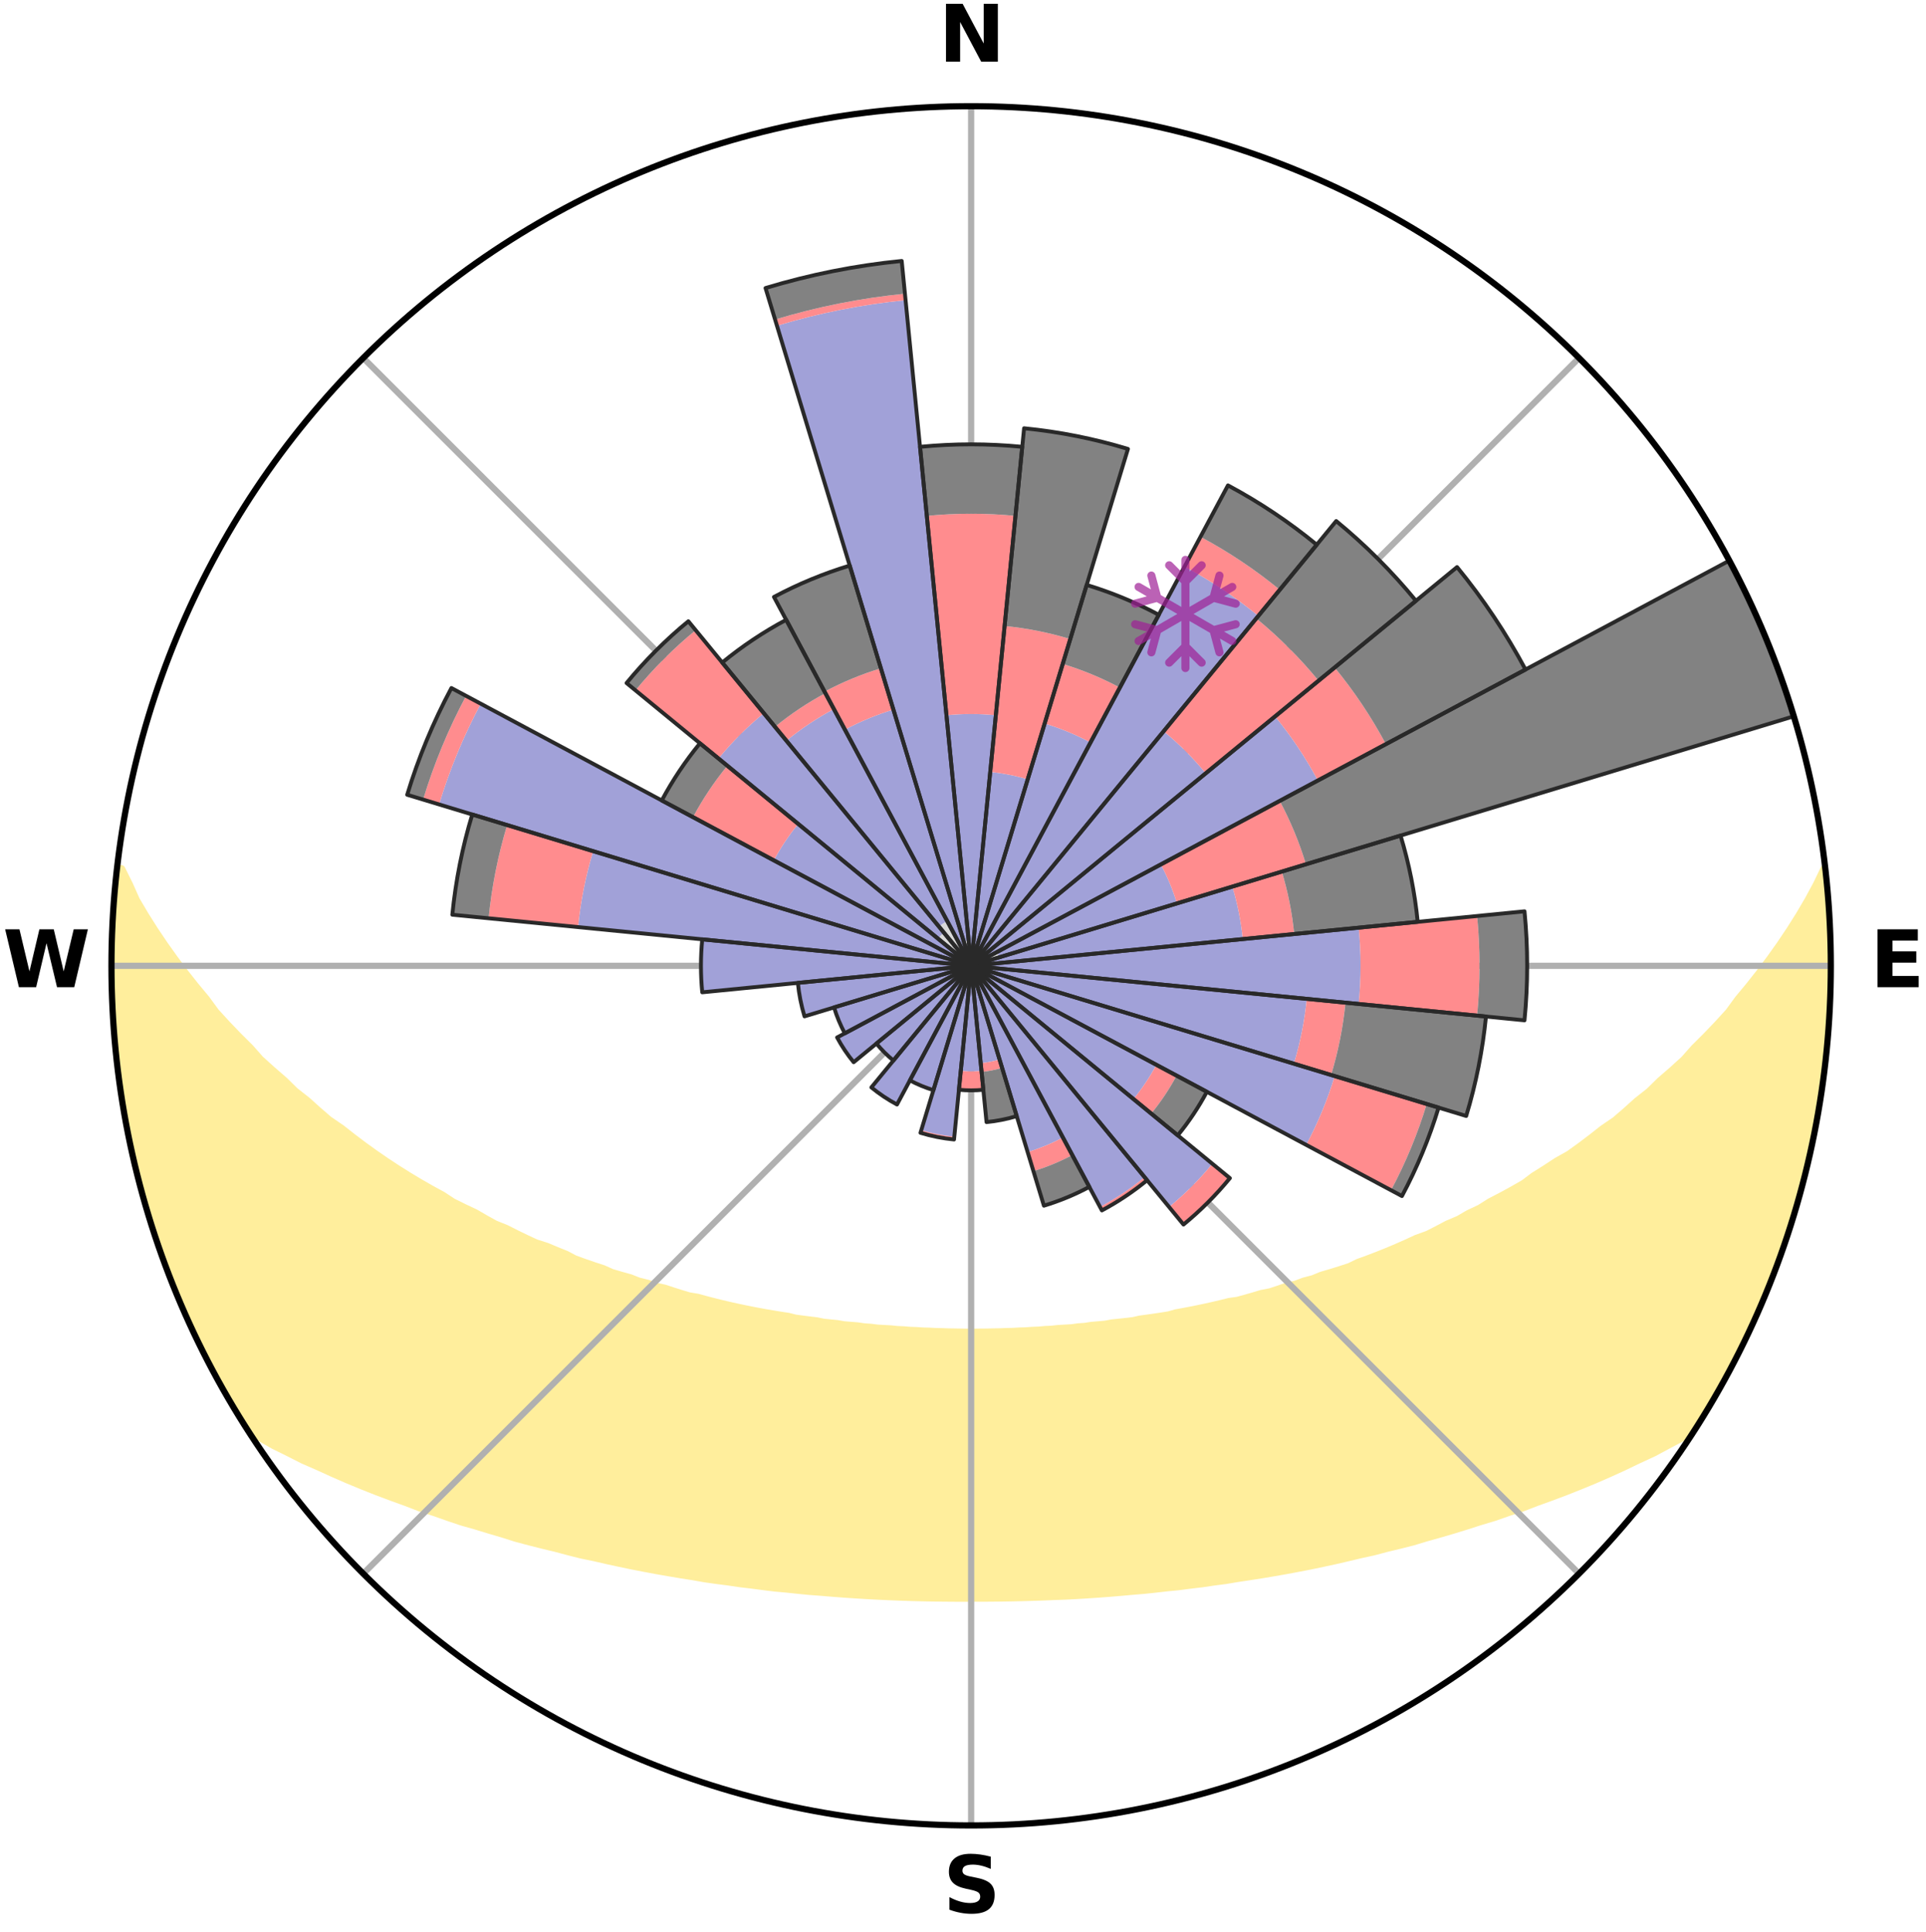 <?xml version="1.0" encoding="utf-8" standalone="no"?>
<!DOCTYPE svg PUBLIC "-//W3C//DTD SVG 1.1//EN"
  "http://www.w3.org/Graphics/SVG/1.1/DTD/svg11.dtd">
<svg xmlns:xlink="http://www.w3.org/1999/xlink" width="248.41pt" height="249.158pt" viewBox="0 0 248.41 249.158" xmlns="http://www.w3.org/2000/svg" version="1.1">
 <title>Ski Rose for Superbagnères</title>
 <defs>
  <style type="text/css">*{stroke-linejoin: round; stroke-linecap: butt}</style>
 </defs>
 <g id="figure_1">
  <g id="patch_1">
   <path d="M 0 249.158 
L 248.41 249.158 
L 248.41 0 
L 0 0 
z
" style="fill: #ffffff"/>
  </g>
  <g id="axes_1">
   <g id="patch_2">
    <path d="M 236.135 124.579 
C 236.135 110.018 233.267 95.599 227.695 82.147 
C 222.122 68.695 213.955 56.471 203.659 46.175 
C 193.363 35.879 181.139 27.711 167.687 22.139 
C 154.235 16.567 139.815 13.699 125.255 13.699 
C 110.694 13.699 96.275 16.567 82.823 22.139 
C 69.371 27.711 57.147 35.879 46.851 46.175 
C 36.555 56.471 28.387 68.695 22.815 82.147 
C 17.243 95.599 14.375 110.018 14.375 124.579 
C 14.375 139.14 17.243 153.559 22.815 167.011 
C 28.387 180.463 36.555 192.687 46.851 202.983 
C 57.147 213.279 69.371 221.447 82.823 227.019 
C 96.275 232.591 110.694 235.459 125.255 235.459 
C 139.815 235.459 154.235 232.591 167.687 227.019 
C 181.139 221.447 193.363 213.279 203.659 202.983 
C 213.955 192.687 222.122 180.463 227.695 167.011 
C 233.267 153.559 236.135 139.14 236.135 124.579 
M 125.255 124.579 
C 125.255 124.579 125.255 124.579 125.255 124.579 
C 125.255 124.579 125.255 124.579 125.255 124.579 
C 125.255 124.579 125.255 124.579 125.255 124.579 
C 125.255 124.579 125.255 124.579 125.255 124.579 
C 125.255 124.579 125.255 124.579 125.255 124.579 
C 125.255 124.579 125.255 124.579 125.255 124.579 
C 125.255 124.579 125.255 124.579 125.255 124.579 
C 125.255 124.579 125.255 124.579 125.255 124.579 
C 125.255 124.579 125.255 124.579 125.255 124.579 
C 125.255 124.579 125.255 124.579 125.255 124.579 
C 125.255 124.579 125.255 124.579 125.255 124.579 
C 125.255 124.579 125.255 124.579 125.255 124.579 
C 125.255 124.579 125.255 124.579 125.255 124.579 
C 125.255 124.579 125.255 124.579 125.255 124.579 
C 125.255 124.579 125.255 124.579 125.255 124.579 
C 125.255 124.579 125.255 124.579 125.255 124.579 
z
" style="fill: #ffffff"/>
   </g>
   <g id="PolyCollection_1">
    <defs>
     <path id="m6ba1d0d853" d="M 235.314 -137.119 
L 235.314 -137.119 
L 234.331 -135.082 
L 233.252 -133.079 
L 232.098 -131.114 
L 230.886 -129.191 
L 229.626 -127.312 
L 228.324 -125.479 
L 226.984 -123.691 
L 225.61 -121.951 
L 224.205 -120.259 
L 222.995 -118.601 
L 221.534 -117.002 
L 220.048 -115.452 
L 218.539 -113.951 
L 217.23 -112.47 
L 215.681 -111.065 
L 214.114 -109.709 
L 212.749 -108.363 
L 211.151 -107.103 
L 209.756 -105.846 
L 208.348 -104.63 
L 206.715 -103.512 
L 205.285 -102.385 
L 203.846 -101.299 
L 202.399 -100.256 
L 200.742 -99.321 
L 199.285 -98.364 
L 197.824 -97.447 
L 196.556 -96.493 
L 195.088 -95.653 
L 193.621 -94.853 
L 192.155 -94.091 
L 190.874 -93.28 
L 189.411 -92.592 
L 188.13 -91.848 
L 186.675 -91.231 
L 185.397 -90.552 
L 184.121 -89.904 
L 182.683 -89.387 
L 181.416 -88.8 
L 180.153 -88.243 
L 178.895 -87.713 
L 177.643 -87.211 
L 176.397 -86.736 
L 175.158 -86.287 
L 174.066 -85.753 
L 172.84 -85.353 
L 171.623 -84.977 
L 170.417 -84.623 
L 169.343 -84.18 
L 168.153 -83.87 
L 167.09 -83.468 
L 165.92 -83.198 
L 164.869 -82.834 
L 163.824 -82.489 
L 162.684 -82.273 
L 161.653 -81.962 
L 160.628 -81.668 
L 159.609 -81.39 
L 158.513 -81.236 
L 157.511 -80.988 
L 156.516 -80.753 
L 155.528 -80.532 
L 154.547 -80.324 
L 153.573 -80.128 
L 152.607 -79.944 
L 151.649 -79.771 
L 150.752 -79.513 
L 149.805 -79.363 
L 148.866 -79.222 
L 147.935 -79.091 
L 147.011 -78.967 
L 146.133 -78.767 
L 145.22 -78.662 
L 144.315 -78.563 
L 143.417 -78.471 
L 142.554 -78.311 
L 141.667 -78.233 
L 140.787 -78.16 
L 139.933 -78.027 
L 139.062 -77.966 
L 138.214 -77.851 
L 137.353 -77.8 
L 136.497 -77.753 
L 135.656 -77.661 
L 134.808 -77.622 
L 133.972 -77.546 
L 133.131 -77.514 
L 132.298 -77.452 
L 131.462 -77.428 
L 130.632 -77.38 
L 129.801 -77.362 
L 128.974 -77.328 
L 128.146 -77.315 
L 127.319 -77.294 
L 126.493 -77.287 
L 125.668 -77.279 
L 124.842 -77.279 
L 124.016 -77.287 
L 123.191 -77.303 
L 122.364 -77.315 
L 121.537 -77.345 
L 120.708 -77.363 
L 119.88 -77.405 
L 119.047 -77.429 
L 118.217 -77.486 
L 117.379 -77.516 
L 116.545 -77.586 
L 115.702 -77.624 
L 114.864 -77.709 
L 114.013 -77.755 
L 113.158 -77.803 
L 112.313 -77.911 
L 111.448 -77.969 
L 110.598 -78.094 
L 109.724 -78.163 
L 108.844 -78.236 
L 107.984 -78.387 
L 107.094 -78.474 
L 106.196 -78.567 
L 105.327 -78.747 
L 104.417 -78.856 
L 103.501 -78.971 
L 102.577 -79.095 
L 101.693 -79.318 
L 100.758 -79.461 
L 99.815 -79.614 
L 98.864 -79.776 
L 97.906 -79.949 
L 96.94 -80.134 
L 95.967 -80.329 
L 94.986 -80.538 
L 93.998 -80.759 
L 93.003 -80.994 
L 92.002 -81.243 
L 90.993 -81.506 
L 89.978 -81.785 
L 88.863 -81.969 
L 87.832 -82.28 
L 86.795 -82.608 
L 85.753 -82.953 
L 84.597 -83.205 
L 83.542 -83.588 
L 82.365 -83.878 
L 81.298 -84.3 
L 80.102 -84.632 
L 78.896 -84.985 
L 77.814 -85.472 
L 76.593 -85.871 
L 75.363 -86.296 
L 74.125 -86.745 
L 73.029 -87.326 
L 71.781 -87.827 
L 70.527 -88.355 
L 69.108 -88.81 
L 67.842 -89.396 
L 66.572 -90.012 
L 65.3 -90.658 
L 63.853 -91.241 
L 62.576 -91.95 
L 61.299 -92.692 
L 59.84 -93.378 
L 58.377 -94.101 
L 57.102 -94.945 
L 55.638 -95.743 
L 54.175 -96.58 
L 52.713 -97.457 
L 51.253 -98.374 
L 49.798 -99.331 
L 48.347 -100.33 
L 46.904 -101.37 
L 45.468 -102.452 
L 44.041 -103.576 
L 42.413 -104.69 
L 41.007 -105.902 
L 39.616 -107.156 
L 38.021 -108.411 
L 36.66 -109.753 
L 35.096 -111.105 
L 33.549 -112.506 
L 32.244 -113.982 
L 30.738 -115.478 
L 29.255 -117.024 
L 27.796 -118.618 
L 26.588 -120.271 
L 25.185 -121.959 
L 23.814 -123.694 
L 22.475 -125.476 
L 21.174 -127.305 
L 19.914 -129.178 
L 18.701 -131.096 
L 17.544 -133.056 
L 16.663 -135.035 
L 15.656 -137.066 
L 15.269 -137.11 
L 15.269 -137.11 
L 15.009 -135.194 
L 14.782 -133.273 
L 14.587 -131.348 
L 14.618 -129.41 
L 14.488 -127.48 
L 14.39 -125.547 
L 14.551 -123.613 
L 14.518 -121.679 
L 14.516 -119.744 
L 14.738 -117.82 
L 14.798 -115.886 
L 14.888 -113.952 
L 15.2 -112.04 
L 15.351 -110.11 
L 15.766 -108.216 
L 15.978 -106.292 
L 16.267 -104.379 
L 16.679 -102.489 
L 17.032 -100.587 
L 17.499 -98.709 
L 17.915 -96.819 
L 18.438 -94.956 
L 19.041 -93.117 
L 19.551 -91.251 
L 20.158 -89.414 
L 20.792 -87.587 
L 21.398 -85.748 
L 22.092 -83.942 
L 22.816 -82.148 
L 23.628 -80.39 
L 24.362 -78.599 
L 25.186 -76.849 
L 26.05 -75.117 
L 26.916 -73.387 
L 27.813 -71.673 
L 28.831 -70.025 
L 29.722 -68.306 
L 30.736 -66.658 
L 31.744 -65.006 
L 33.442 -63.81 
L 35.288 -62.747 
L 37.228 -61.79 
L 39.109 -60.835 
L 41.068 -59.98 
L 42.96 -59.119 
L 44.847 -58.296 
L 46.734 -57.516 
L 48.612 -56.771 
L 50.487 -56.067 
L 52.349 -55.394 
L 54.147 -54.701 
L 55.995 -54.1 
L 57.776 -53.472 
L 59.55 -52.874 
L 61.362 -52.361 
L 63.115 -51.823 
L 64.858 -51.312 
L 66.548 -50.775 
L 68.272 -50.317 
L 69.984 -49.884 
L 71.684 -49.475 
L 73.334 -49.034 
L 74.979 -48.62 
L 76.646 -48.278 
L 78.267 -47.903 
L 79.883 -47.553 
L 81.486 -47.218 
L 83.083 -46.907 
L 84.667 -46.61 
L 86.244 -46.335 
L 87.808 -46.071 
L 89.366 -45.829 
L 90.895 -45.557 
L 92.433 -45.34 
L 93.964 -45.143 
L 95.471 -44.918 
L 96.983 -44.741 
L 98.476 -44.544 
L 99.962 -44.362 
L 101.454 -44.228 
L 102.928 -44.071 
L 104.397 -43.927 
L 105.866 -43.818 
L 107.323 -43.696 
L 108.777 -43.586 
L 110.225 -43.486 
L 111.67 -43.398 
L 113.111 -43.32 
L 114.548 -43.253 
L 115.982 -43.195 
L 117.414 -43.147 
L 118.843 -43.109 
L 120.27 -43.08 
L 121.696 -43.061 
L 123.12 -43.05 
L 124.543 -43.049 
L 125.966 -43.052 
L 127.39 -43.057 
L 128.814 -43.069 
L 130.239 -43.091 
L 131.666 -43.121 
L 133.095 -43.161 
L 134.526 -43.21 
L 135.959 -43.27 
L 137.399 -43.318 
L 138.84 -43.395 
L 140.285 -43.483 
L 141.734 -43.582 
L 143.187 -43.692 
L 144.645 -43.814 
L 146.108 -43.947 
L 147.583 -44.067 
L 149.057 -44.224 
L 150.537 -44.394 
L 152.036 -44.539 
L 153.529 -44.735 
L 155.041 -44.912 
L 156.548 -45.137 
L 158.079 -45.334 
L 159.6 -45.59 
L 161.146 -45.823 
L 162.704 -46.064 
L 164.269 -46.328 
L 165.847 -46.602 
L 167.431 -46.901 
L 169.028 -47.21 
L 170.631 -47.546 
L 172.247 -47.895 
L 173.868 -48.271 
L 175.503 -48.662 
L 177.181 -49.026 
L 178.831 -49.468 
L 180.532 -49.877 
L 182.244 -50.309 
L 183.926 -50.819 
L 185.659 -51.303 
L 187.402 -51.814 
L 189.155 -52.353 
L 190.918 -52.92 
L 192.741 -53.464 
L 194.523 -54.092 
L 196.372 -54.693 
L 198.17 -55.386 
L 200.031 -56.059 
L 201.907 -56.763 
L 203.784 -57.508 
L 205.673 -58.288 
L 207.559 -59.111 
L 209.452 -59.972 
L 211.338 -60.881 
L 213.291 -61.783 
L 215.163 -62.787 
L 217.078 -63.802 
L 218.763 -65.008 
L 219.788 -66.649 
L 220.768 -68.317 
L 221.744 -69.988 
L 222.638 -71.704 
L 223.604 -73.382 
L 224.438 -75.128 
L 225.312 -76.854 
L 226.025 -78.655 
L 226.812 -80.421 
L 227.688 -82.15 
L 228.39 -83.953 
L 229.023 -85.782 
L 229.73 -87.582 
L 230.37 -89.408 
L 230.904 -91.268 
L 231.508 -93.106 
L 232.065 -94.958 
L 232.577 -96.824 
L 233.044 -98.701 
L 233.466 -100.589 
L 233.844 -102.486 
L 234.25 -104.378 
L 234.536 -106.292 
L 234.905 -108.192 
L 235.173 -110.108 
L 235.335 -112.037 
L 235.594 -113.955 
L 235.679 -115.888 
L 235.919 -117.811 
L 235.928 -119.747 
L 236.094 -121.677 
L 236.03 -123.612 
L 236.124 -125.547 
L 235.991 -127.479 
L 235.97 -129.413 
L 235.916 -131.347 
L 235.73 -133.274 
L 235.61 -135.205 
L 235.314 -137.119 
z
" style="stroke: #ffee9c"/>
    </defs>
    <g clip-path="url(#pd3b379a9cf)">
     <use xlink:href="#m6ba1d0d853" x="0" y="249.158" style="fill: #ffee9c; stroke: #ffee9c"/>
    </g>
   </g>
   <g id="matplotlib.axis_1">
    <g id="xtick_1">
     <g id="line2d_1">
      <path d="M 125.255 124.579 
L 125.255 13.699 
" clip-path="url(#pd3b379a9cf)" style="fill: none; stroke: #b0b0b0; stroke-width: 0.8; stroke-linecap: square"/>
     </g>
     <g id="text_1">
      <!-- N -->
      <g transform="translate(121.07 7.958) scale(0.1 -0.1)">
       <defs>
        <path id="DejaVuSans-Bold-4e" d="M 588 4666 
L 1931 4666 
L 3628 1466 
L 3628 4666 
L 4769 4666 
L 4769 0 
L 3425 0 
L 1728 3200 
L 1728 0 
L 588 0 
L 588 4666 
z
" transform="scale(0.016)"/>
       </defs>
       <use xlink:href="#DejaVuSans-Bold-4e"/>
      </g>
     </g>
    </g>
    <g id="xtick_2">
     <g id="line2d_2">
      <path d="M 125.255 124.579 
L 203.659 46.175 
" clip-path="url(#pd3b379a9cf)" style="fill: none; stroke: #b0b0b0; stroke-width: 0.8; stroke-linecap: square"/>
     </g>
    </g>
    <g id="xtick_3">
     <g id="line2d_3">
      <path d="M 125.255 124.579 
L 236.135 124.579 
" clip-path="url(#pd3b379a9cf)" style="fill: none; stroke: #b0b0b0; stroke-width: 0.8; stroke-linecap: square"/>
     </g>
     <g id="text_2">
      <!-- E -->
      <g transform="translate(241.219 127.338) scale(0.1 -0.1)">
       <defs>
        <path id="DejaVuSans-Bold-45" d="M 588 4666 
L 3834 4666 
L 3834 3756 
L 1791 3756 
L 1791 2888 
L 3713 2888 
L 3713 1978 
L 1791 1978 
L 1791 909 
L 3903 909 
L 3903 0 
L 588 0 
L 588 4666 
z
" transform="scale(0.016)"/>
       </defs>
       <use xlink:href="#DejaVuSans-Bold-45"/>
      </g>
     </g>
    </g>
    <g id="xtick_4">
     <g id="line2d_4">
      <path d="M 125.255 124.579 
L 203.659 202.983 
" clip-path="url(#pd3b379a9cf)" style="fill: none; stroke: #b0b0b0; stroke-width: 0.8; stroke-linecap: square"/>
     </g>
    </g>
    <g id="xtick_5">
     <g id="line2d_5">
      <path d="M 125.255 124.579 
L 125.255 235.459 
" clip-path="url(#pd3b379a9cf)" style="fill: none; stroke: #b0b0b0; stroke-width: 0.8; stroke-linecap: square"/>
     </g>
     <g id="text_3">
      <!-- S -->
      <g transform="translate(121.654 246.718) scale(0.1 -0.1)">
       <defs>
        <path id="DejaVuSans-Bold-53" d="M 3834 4519 
L 3834 3531 
Q 3450 3703 3084 3790 
Q 2719 3878 2394 3878 
Q 1963 3878 1756 3759 
Q 1550 3641 1550 3391 
Q 1550 3203 1689 3098 
Q 1828 2994 2194 2919 
L 2706 2816 
Q 3484 2659 3812 2340 
Q 4141 2022 4141 1434 
Q 4141 663 3683 286 
Q 3225 -91 2284 -91 
Q 1841 -91 1394 -6 
Q 947 78 500 244 
L 500 1259 
Q 947 1022 1364 901 
Q 1781 781 2169 781 
Q 2563 781 2772 912 
Q 2981 1044 2981 1288 
Q 2981 1506 2839 1625 
Q 2697 1744 2272 1838 
L 1806 1941 
Q 1106 2091 782 2419 
Q 459 2747 459 3303 
Q 459 4000 909 4375 
Q 1359 4750 2203 4750 
Q 2588 4750 2994 4692 
Q 3400 4634 3834 4519 
z
" transform="scale(0.016)"/>
       </defs>
       <use xlink:href="#DejaVuSans-Bold-53"/>
      </g>
     </g>
    </g>
    <g id="xtick_6">
     <g id="line2d_6">
      <path d="M 125.255 124.579 
L 46.851 202.983 
" clip-path="url(#pd3b379a9cf)" style="fill: none; stroke: #b0b0b0; stroke-width: 0.8; stroke-linecap: square"/>
     </g>
    </g>
    <g id="xtick_7">
     <g id="line2d_7">
      <path d="M 125.255 124.579 
L 14.375 124.579 
" clip-path="url(#pd3b379a9cf)" style="fill: none; stroke: #b0b0b0; stroke-width: 0.8; stroke-linecap: square"/>
     </g>
     <g id="text_4">
      <!-- W -->
      <g transform="translate(0.36 127.338) scale(0.1 -0.1)">
       <defs>
        <path id="DejaVuSans-Bold-57" d="M 191 4666 
L 1344 4666 
L 2150 1275 
L 2950 4666 
L 4109 4666 
L 4909 1275 
L 5716 4666 
L 6859 4666 
L 5759 0 
L 4372 0 
L 3525 3547 
L 2688 0 
L 1300 0 
L 191 4666 
z
" transform="scale(0.016)"/>
       </defs>
       <use xlink:href="#DejaVuSans-Bold-57"/>
      </g>
     </g>
    </g>
    <g id="xtick_8">
     <g id="line2d_8">
      <path d="M 125.255 124.579 
L 46.851 46.175 
" clip-path="url(#pd3b379a9cf)" style="fill: none; stroke: #b0b0b0; stroke-width: 0.8; stroke-linecap: square"/>
     </g>
    </g>
   </g>
   <g id="matplotlib.axis_2"/>
   <g id="patch_3">
    <path d="M 125.255 124.579 
C 125.255 124.579 125.255 124.579 125.255 124.579 
C 125.255 124.579 125.255 124.579 125.255 124.579 
L 125.517 121.92 
C 125.43 121.912 125.342 121.908 125.255 121.908 
C 125.167 121.908 125.08 121.912 124.993 121.92 
z
" clip-path="url(#pd3b379a9cf)" style="fill: #d9d9d9"/>
   </g>
   <g id="patch_4">
    <path d="M 125.255 124.579 
C 125.255 124.579 125.255 124.579 125.255 124.579 
C 125.255 124.579 125.255 124.579 125.255 124.579 
L 125.255 124.579 
C 125.255 124.579 125.255 124.579 125.255 124.579 
C 125.255 124.579 125.255 124.579 125.255 124.579 
z
" clip-path="url(#pd3b379a9cf)" style="fill: #d9d9d9"/>
   </g>
   <g id="patch_5">
    <path d="M 125.255 124.579 
C 125.255 124.579 125.255 124.579 125.255 124.579 
C 125.255 124.579 125.255 124.579 125.255 124.579 
L 125.255 124.579 
C 125.255 124.579 125.255 124.579 125.255 124.579 
C 125.255 124.579 125.255 124.579 125.255 124.579 
z
" clip-path="url(#pd3b379a9cf)" style="fill: #d9d9d9"/>
   </g>
   <g id="patch_6">
    <path d="M 125.255 124.579 
C 125.255 124.579 125.255 124.579 125.255 124.579 
C 125.255 124.579 125.255 124.579 125.255 124.579 
L 125.255 124.579 
C 125.255 124.579 125.255 124.579 125.255 124.579 
C 125.255 124.579 125.255 124.579 125.255 124.579 
z
" clip-path="url(#pd3b379a9cf)" style="fill: #d9d9d9"/>
   </g>
   <g id="patch_7">
    <path d="M 125.255 124.579 
C 125.255 124.579 125.255 124.579 125.255 124.579 
C 125.255 124.579 125.255 124.579 125.255 124.579 
L 125.255 124.579 
C 125.255 124.579 125.255 124.579 125.255 124.579 
C 125.255 124.579 125.255 124.579 125.255 124.579 
z
" clip-path="url(#pd3b379a9cf)" style="fill: #d9d9d9"/>
   </g>
   <g id="patch_8">
    <path d="M 125.255 124.579 
C 125.255 124.579 125.255 124.579 125.255 124.579 
C 125.255 124.579 125.255 124.579 125.255 124.579 
L 125.255 124.579 
C 125.255 124.579 125.255 124.579 125.255 124.579 
C 125.255 124.579 125.255 124.579 125.255 124.579 
z
" clip-path="url(#pd3b379a9cf)" style="fill: #d9d9d9"/>
   </g>
   <g id="patch_9">
    <path d="M 125.255 124.579 
C 125.255 124.579 125.255 124.579 125.255 124.579 
C 125.255 124.579 125.255 124.579 125.255 124.579 
L 128.87 123.482 
C 128.834 123.364 128.793 123.248 128.745 123.133 
C 128.698 123.019 128.645 122.907 128.587 122.798 
z
" clip-path="url(#pd3b379a9cf)" style="fill: #d9d9d9"/>
   </g>
   <g id="patch_10">
    <path d="M 125.255 124.579 
C 125.255 124.579 125.255 124.579 125.255 124.579 
C 125.255 124.579 125.255 124.579 125.255 124.579 
L 125.255 124.579 
C 125.255 124.579 125.255 124.579 125.255 124.579 
C 125.255 124.579 125.255 124.579 125.255 124.579 
z
" clip-path="url(#pd3b379a9cf)" style="fill: #d9d9d9"/>
   </g>
   <g id="patch_11">
    <path d="M 125.255 124.579 
C 125.255 124.579 125.255 124.579 125.255 124.579 
C 125.255 124.579 125.255 124.579 125.255 124.579 
L 125.255 124.579 
C 125.255 124.579 125.255 124.579 125.255 124.579 
C 125.255 124.579 125.255 124.579 125.255 124.579 
z
" clip-path="url(#pd3b379a9cf)" style="fill: #d9d9d9"/>
   </g>
   <g id="patch_12">
    <path d="M 125.255 124.579 
C 125.255 124.579 125.255 124.579 125.255 124.579 
C 125.255 124.579 125.255 124.579 125.255 124.579 
L 125.255 124.579 
C 125.255 124.579 125.255 124.579 125.255 124.579 
C 125.255 124.579 125.255 124.579 125.255 124.579 
z
" clip-path="url(#pd3b379a9cf)" style="fill: #d9d9d9"/>
   </g>
   <g id="patch_13">
    <path d="M 125.255 124.579 
C 125.255 124.579 125.255 124.579 125.255 124.579 
C 125.255 124.579 125.255 124.579 125.255 124.579 
L 125.255 124.579 
C 125.255 124.579 125.255 124.579 125.255 124.579 
C 125.255 124.579 125.255 124.579 125.255 124.579 
z
" clip-path="url(#pd3b379a9cf)" style="fill: #d9d9d9"/>
   </g>
   <g id="patch_14">
    <path d="M 125.255 124.579 
C 125.255 124.579 125.255 124.579 125.255 124.579 
C 125.255 124.579 125.255 124.579 125.255 124.579 
L 125.255 124.579 
C 125.255 124.579 125.255 124.579 125.255 124.579 
C 125.255 124.579 125.255 124.579 125.255 124.579 
z
" clip-path="url(#pd3b379a9cf)" style="fill: #d9d9d9"/>
   </g>
   <g id="patch_15">
    <path d="M 125.255 124.579 
C 125.255 124.579 125.255 124.579 125.255 124.579 
C 125.255 124.579 125.255 124.579 125.255 124.579 
L 125.255 124.579 
C 125.255 124.579 125.255 124.579 125.255 124.579 
C 125.255 124.579 125.255 124.579 125.255 124.579 
z
" clip-path="url(#pd3b379a9cf)" style="fill: #d9d9d9"/>
   </g>
   <g id="patch_16">
    <path d="M 125.255 124.579 
C 125.255 124.579 125.255 124.579 125.255 124.579 
C 125.255 124.579 125.255 124.579 125.255 124.579 
L 125.255 124.579 
C 125.255 124.579 125.255 124.579 125.255 124.579 
C 125.255 124.579 125.255 124.579 125.255 124.579 
z
" clip-path="url(#pd3b379a9cf)" style="fill: #d9d9d9"/>
   </g>
   <g id="patch_17">
    <path d="M 125.255 124.579 
C 125.255 124.579 125.255 124.579 125.255 124.579 
C 125.255 124.579 125.255 124.579 125.255 124.579 
L 125.255 124.579 
C 125.255 124.579 125.255 124.579 125.255 124.579 
C 125.255 124.579 125.255 124.579 125.255 124.579 
z
" clip-path="url(#pd3b379a9cf)" style="fill: #d9d9d9"/>
   </g>
   <g id="patch_18">
    <path d="M 125.255 124.579 
C 125.255 124.579 125.255 124.579 125.255 124.579 
C 125.255 124.579 125.255 124.579 125.255 124.579 
L 125.255 124.579 
C 125.255 124.579 125.255 124.579 125.255 124.579 
C 125.255 124.579 125.255 124.579 125.255 124.579 
z
" clip-path="url(#pd3b379a9cf)" style="fill: #d9d9d9"/>
   </g>
   <g id="patch_19">
    <path d="M 125.255 124.579 
C 125.255 124.579 125.255 124.579 125.255 124.579 
C 125.255 124.579 125.255 124.579 125.255 124.579 
L 125.255 124.579 
C 125.255 124.579 125.255 124.579 125.255 124.579 
C 125.255 124.579 125.255 124.579 125.255 124.579 
z
" clip-path="url(#pd3b379a9cf)" style="fill: #d9d9d9"/>
   </g>
   <g id="patch_20">
    <path d="M 125.255 124.579 
C 125.255 124.579 125.255 124.579 125.255 124.579 
C 125.255 124.579 125.255 124.579 125.255 124.579 
L 125.255 124.579 
C 125.255 124.579 125.255 124.579 125.255 124.579 
C 125.255 124.579 125.255 124.579 125.255 124.579 
z
" clip-path="url(#pd3b379a9cf)" style="fill: #d9d9d9"/>
   </g>
   <g id="patch_21">
    <path d="M 125.255 124.579 
C 125.255 124.579 125.255 124.579 125.255 124.579 
C 125.255 124.579 125.255 124.579 125.255 124.579 
L 125.255 124.579 
C 125.255 124.579 125.255 124.579 125.255 124.579 
C 125.255 124.579 125.255 124.579 125.255 124.579 
z
" clip-path="url(#pd3b379a9cf)" style="fill: #d9d9d9"/>
   </g>
   <g id="patch_22">
    <path d="M 125.255 124.579 
C 125.255 124.579 125.255 124.579 125.255 124.579 
C 125.255 124.579 125.255 124.579 125.255 124.579 
L 125.255 124.579 
C 125.255 124.579 125.255 124.579 125.255 124.579 
C 125.255 124.579 125.255 124.579 125.255 124.579 
z
" clip-path="url(#pd3b379a9cf)" style="fill: #d9d9d9"/>
   </g>
   <g id="patch_23">
    <path d="M 125.255 124.579 
C 125.255 124.579 125.255 124.579 125.255 124.579 
C 125.255 124.579 125.255 124.579 125.255 124.579 
L 125.255 124.579 
C 125.255 124.579 125.255 124.579 125.255 124.579 
C 125.255 124.579 125.255 124.579 125.255 124.579 
z
" clip-path="url(#pd3b379a9cf)" style="fill: #d9d9d9"/>
   </g>
   <g id="patch_24">
    <path d="M 125.255 124.579 
C 125.255 124.579 125.255 124.579 125.255 124.579 
C 125.255 124.579 125.255 124.579 125.255 124.579 
L 125.255 124.579 
C 125.255 124.579 125.255 124.579 125.255 124.579 
C 125.255 124.579 125.255 124.579 125.255 124.579 
z
" clip-path="url(#pd3b379a9cf)" style="fill: #d9d9d9"/>
   </g>
   <g id="patch_25">
    <path d="M 125.255 124.579 
C 125.255 124.579 125.255 124.579 125.255 124.579 
C 125.255 124.579 125.255 124.579 125.255 124.579 
L 125.255 124.579 
C 125.255 124.579 125.255 124.579 125.255 124.579 
C 125.255 124.579 125.255 124.579 125.255 124.579 
z
" clip-path="url(#pd3b379a9cf)" style="fill: #d9d9d9"/>
   </g>
   <g id="patch_26">
    <path d="M 125.255 124.579 
C 125.255 124.579 125.255 124.579 125.255 124.579 
C 125.255 124.579 125.255 124.579 125.255 124.579 
L 125.255 124.579 
C 125.255 124.579 125.255 124.579 125.255 124.579 
C 125.255 124.579 125.255 124.579 125.255 124.579 
z
" clip-path="url(#pd3b379a9cf)" style="fill: #d9d9d9"/>
   </g>
   <g id="patch_27">
    <path d="M 125.255 124.579 
C 125.255 124.579 125.255 124.579 125.255 124.579 
C 125.255 124.579 125.255 124.579 125.255 124.579 
L 125.255 124.579 
C 125.255 124.579 125.255 124.579 125.255 124.579 
C 125.255 124.579 125.255 124.579 125.255 124.579 
z
" clip-path="url(#pd3b379a9cf)" style="fill: #d9d9d9"/>
   </g>
   <g id="patch_28">
    <path d="M 125.255 124.579 
C 125.255 124.579 125.255 124.579 125.255 124.579 
C 125.255 124.579 125.255 124.579 125.255 124.579 
L 125.255 124.579 
C 125.255 124.579 125.255 124.579 125.255 124.579 
C 125.255 124.579 125.255 124.579 125.255 124.579 
z
" clip-path="url(#pd3b379a9cf)" style="fill: #d9d9d9"/>
   </g>
   <g id="patch_29">
    <path d="M 125.255 124.579 
C 125.255 124.579 125.255 124.579 125.255 124.579 
C 125.255 124.579 125.255 124.579 125.255 124.579 
L 125.255 124.579 
C 125.255 124.579 125.255 124.579 125.255 124.579 
C 125.255 124.579 125.255 124.579 125.255 124.579 
z
" clip-path="url(#pd3b379a9cf)" style="fill: #d9d9d9"/>
   </g>
   <g id="patch_30">
    <path d="M 125.255 124.579 
C 125.255 124.579 125.255 124.579 125.255 124.579 
C 125.255 124.579 125.255 124.579 125.255 124.579 
L 125.255 124.579 
C 125.255 124.579 125.255 124.579 125.255 124.579 
C 125.255 124.579 125.255 124.579 125.255 124.579 
z
" clip-path="url(#pd3b379a9cf)" style="fill: #d9d9d9"/>
   </g>
   <g id="patch_31">
    <path d="M 125.255 124.579 
C 125.255 124.579 125.255 124.579 125.255 124.579 
C 125.255 124.579 125.255 124.579 125.255 124.579 
L 121.727 120.28 
C 121.586 120.396 121.451 120.518 121.323 120.647 
C 121.194 120.775 121.072 120.91 120.956 121.051 
z
" clip-path="url(#pd3b379a9cf)" style="fill: #d9d9d9"/>
   </g>
   <g id="patch_32">
    <path d="M 125.255 124.579 
C 125.255 124.579 125.255 124.579 125.255 124.579 
C 125.255 124.579 125.255 124.579 125.255 124.579 
L 122.17 118.808 
C 121.981 118.909 121.797 119.019 121.619 119.138 
C 121.441 119.257 121.269 119.385 121.104 119.521 
z
" clip-path="url(#pd3b379a9cf)" style="fill: #d9d9d9"/>
   </g>
   <g id="patch_33">
    <path d="M 125.255 124.579 
C 125.255 124.579 125.255 124.579 125.255 124.579 
C 125.255 124.579 125.255 124.579 125.255 124.579 
L 125.255 124.579 
C 125.255 124.579 125.255 124.579 125.255 124.579 
C 125.255 124.579 125.255 124.579 125.255 124.579 
z
" clip-path="url(#pd3b379a9cf)" style="fill: #d9d9d9"/>
   </g>
   <g id="patch_34">
    <path d="M 125.255 124.579 
C 125.255 124.579 125.255 124.579 125.255 124.579 
C 125.255 124.579 125.255 124.579 125.255 124.579 
L 124.934 121.323 
C 124.828 121.333 124.722 121.349 124.617 121.37 
C 124.511 121.391 124.408 121.417 124.305 121.448 
z
" clip-path="url(#pd3b379a9cf)" style="fill: #d9d9d9"/>
   </g>
   <g id="patch_35">
    <path d="M 124.993 121.92 
C 125.08 121.912 125.167 121.908 125.255 121.908 
C 125.342 121.908 125.43 121.912 125.517 121.92 
L 128.439 92.254 
C 127.381 92.15 126.318 92.097 125.255 92.097 
C 124.192 92.097 123.129 92.15 122.071 92.254 
z
" clip-path="url(#pd3b379a9cf)" style="fill: #a1a1d8"/>
   </g>
   <g id="patch_36">
    <path d="M 125.255 124.579 
C 125.255 124.579 125.255 124.579 125.255 124.579 
C 125.255 124.579 125.255 124.579 125.255 124.579 
L 132.55 100.529 
C 131.763 100.291 130.965 100.091 130.158 99.93 
C 129.351 99.77 128.537 99.649 127.718 99.568 
z
" clip-path="url(#pd3b379a9cf)" style="fill: #a1a1d8"/>
   </g>
   <g id="patch_37">
    <path d="M 125.255 124.579 
C 125.255 124.579 125.255 124.579 125.255 124.579 
C 125.255 124.579 125.255 124.579 125.255 124.579 
L 140.653 95.772 
C 139.71 95.268 138.743 94.81 137.755 94.401 
C 136.767 93.992 135.76 93.632 134.737 93.321 
z
" clip-path="url(#pd3b379a9cf)" style="fill: #a1a1d8"/>
   </g>
   <g id="patch_38">
    <path d="M 125.255 124.579 
C 125.255 124.579 125.255 124.579 125.255 124.579 
C 125.255 124.579 125.255 124.579 125.255 124.579 
L 162.295 79.445 
C 160.818 78.233 159.282 77.094 157.693 76.032 
C 156.104 74.97 154.464 73.987 152.778 73.086 
z
" clip-path="url(#pd3b379a9cf)" style="fill: #a1a1d8"/>
   </g>
   <g id="patch_39">
    <path d="M 125.255 124.579 
C 125.255 124.579 125.255 124.579 125.255 124.579 
C 125.255 124.579 125.255 124.579 125.255 124.579 
L 155.511 99.748 
C 154.699 98.758 153.838 97.808 152.932 96.902 
C 152.026 95.996 151.076 95.135 150.086 94.322 
z
" clip-path="url(#pd3b379a9cf)" style="fill: #a1a1d8"/>
   </g>
   <g id="patch_40">
    <path d="M 125.255 124.579 
C 125.255 124.579 125.255 124.579 125.255 124.579 
C 125.255 124.579 125.255 124.579 125.255 124.579 
L 169.978 100.674 
C 169.196 99.21 168.342 97.785 167.42 96.405 
C 166.498 95.025 165.508 93.691 164.455 92.408 
z
" clip-path="url(#pd3b379a9cf)" style="fill: #a1a1d8"/>
   </g>
   <g id="patch_41">
    <path d="M 128.587 122.798 
C 128.645 122.907 128.698 123.019 128.745 123.133 
C 128.793 123.248 128.834 123.364 128.87 123.482 
L 151.802 116.526 
C 151.538 115.657 151.232 114.802 150.885 113.963 
C 150.537 113.124 150.149 112.303 149.721 111.502 
z
" clip-path="url(#pd3b379a9cf)" style="fill: #a1a1d8"/>
   </g>
   <g id="patch_42">
    <path d="M 125.255 124.579 
C 125.255 124.579 125.255 124.579 125.255 124.579 
C 125.255 124.579 125.255 124.579 125.255 124.579 
L 160.291 121.128 
C 160.178 119.982 160.009 118.841 159.784 117.711 
C 159.559 116.581 159.279 115.462 158.944 114.359 
z
" clip-path="url(#pd3b379a9cf)" style="fill: #a1a1d8"/>
   </g>
   <g id="patch_43">
    <path d="M 125.255 124.579 
C 125.255 124.579 125.255 124.579 125.255 124.579 
C 125.255 124.579 125.255 124.579 125.255 124.579 
L 175.241 129.502 
C 175.402 127.866 175.483 126.223 175.483 124.579 
C 175.483 122.935 175.402 121.292 175.241 119.656 
z
" clip-path="url(#pd3b379a9cf)" style="fill: #a1a1d8"/>
   </g>
   <g id="patch_44">
    <path d="M 125.255 124.579 
C 125.255 124.579 125.255 124.579 125.255 124.579 
C 125.255 124.579 125.255 124.579 125.255 124.579 
L 166.884 137.207 
C 167.297 135.845 167.643 134.462 167.921 133.066 
C 168.199 131.669 168.408 130.26 168.548 128.843 
z
" clip-path="url(#pd3b379a9cf)" style="fill: #a1a1d8"/>
   </g>
   <g id="patch_45">
    <path d="M 125.255 124.579 
C 125.255 124.579 125.255 124.579 125.255 124.579 
C 125.255 124.579 125.255 124.579 125.255 124.579 
L 168.474 147.68 
C 169.23 146.265 169.916 144.815 170.53 143.333 
C 171.144 141.851 171.685 140.34 172.15 138.805 
z
" clip-path="url(#pd3b379a9cf)" style="fill: #a1a1d8"/>
   </g>
   <g id="patch_46">
    <path d="M 125.255 124.579 
C 125.255 124.579 125.255 124.579 125.255 124.579 
C 125.255 124.579 125.255 124.579 125.255 124.579 
L 146.196 141.765 
C 146.759 141.08 147.287 140.367 147.78 139.63 
C 148.273 138.893 148.729 138.132 149.147 137.35 
z
" clip-path="url(#pd3b379a9cf)" style="fill: #a1a1d8"/>
   </g>
   <g id="patch_47">
    <path d="M 125.255 124.579 
C 125.255 124.579 125.255 124.579 125.255 124.579 
C 125.255 124.579 125.255 124.579 125.255 124.579 
L 150.789 155.693 
C 151.808 154.857 152.784 153.972 153.716 153.04 
C 154.647 152.109 155.533 151.132 156.368 150.113 
z
" clip-path="url(#pd3b379a9cf)" style="fill: #a1a1d8"/>
   </g>
   <g id="patch_48">
    <path d="M 125.255 124.579 
C 125.255 124.579 125.255 124.579 125.255 124.579 
C 125.255 124.579 125.255 124.579 125.255 124.579 
L 141.882 155.687 
C 142.901 155.143 143.892 154.549 144.851 153.908 
C 145.811 153.266 146.739 152.578 147.632 151.845 
z
" clip-path="url(#pd3b379a9cf)" style="fill: #a1a1d8"/>
   </g>
   <g id="patch_49">
    <path d="M 125.255 124.579 
C 125.255 124.579 125.255 124.579 125.255 124.579 
C 125.255 124.579 125.255 124.579 125.255 124.579 
L 132.543 148.606 
C 133.33 148.368 134.104 148.09 134.863 147.776 
C 135.623 147.461 136.366 147.11 137.091 146.722 
z
" clip-path="url(#pd3b379a9cf)" style="fill: #a1a1d8"/>
   </g>
   <g id="patch_50">
    <path d="M 125.255 124.579 
C 125.255 124.579 125.255 124.579 125.255 124.579 
C 125.255 124.579 125.255 124.579 125.255 124.579 
L 126.492 137.143 
C 126.904 137.103 127.313 137.042 127.718 136.961 
C 128.123 136.881 128.524 136.78 128.92 136.66 
z
" clip-path="url(#pd3b379a9cf)" style="fill: #a1a1d8"/>
   </g>
   <g id="patch_51">
    <path d="M 125.255 124.579 
C 125.255 124.579 125.255 124.579 125.255 124.579 
C 125.255 124.579 125.255 124.579 125.255 124.579 
L 123.92 138.135 
C 124.363 138.179 124.809 138.201 125.255 138.201 
C 125.701 138.201 126.146 138.179 126.59 138.135 
z
" clip-path="url(#pd3b379a9cf)" style="fill: #a1a1d8"/>
   </g>
   <g id="patch_52">
    <path d="M 125.255 124.579 
C 125.255 124.579 125.255 124.579 125.255 124.579 
C 125.255 124.579 125.255 124.579 125.255 124.579 
L 118.821 145.789 
C 119.515 145.999 120.219 146.176 120.931 146.317 
C 121.642 146.459 122.36 146.565 123.082 146.637 
z
" clip-path="url(#pd3b379a9cf)" style="fill: #a1a1d8"/>
   </g>
   <g id="patch_53">
    <path d="M 125.255 124.579 
C 125.255 124.579 125.255 124.579 125.255 124.579 
C 125.255 124.579 125.255 124.579 125.255 124.579 
L 117.458 139.166 
C 117.935 139.421 118.425 139.653 118.925 139.86 
C 119.425 140.067 119.935 140.25 120.453 140.407 
z
" clip-path="url(#pd3b379a9cf)" style="fill: #a1a1d8"/>
   </g>
   <g id="patch_54">
    <path d="M 125.255 124.579 
C 125.255 124.579 125.255 124.579 125.255 124.579 
C 125.255 124.579 125.255 124.579 125.255 124.579 
L 112.385 140.261 
C 112.898 140.682 113.432 141.078 113.984 141.447 
C 114.536 141.816 115.106 142.157 115.692 142.47 
z
" clip-path="url(#pd3b379a9cf)" style="fill: #a1a1d8"/>
   </g>
   <g id="patch_55">
    <path d="M 125.255 124.579 
C 125.255 124.579 125.255 124.579 125.255 124.579 
C 125.255 124.579 125.255 124.579 125.255 124.579 
L 113.038 134.605 
C 113.366 135.005 113.713 135.389 114.079 135.755 
C 114.445 136.12 114.829 136.468 115.228 136.796 
z
" clip-path="url(#pd3b379a9cf)" style="fill: #a1a1d8"/>
   </g>
   <g id="patch_56">
    <path d="M 125.255 124.579 
C 125.255 124.579 125.255 124.579 125.255 124.579 
C 125.255 124.579 125.255 124.579 125.255 124.579 
L 107.968 133.819 
C 108.271 134.385 108.601 134.935 108.957 135.469 
C 109.314 136.002 109.696 136.518 110.103 137.014 
z
" clip-path="url(#pd3b379a9cf)" style="fill: #a1a1d8"/>
   </g>
   <g id="patch_57">
    <path d="M 125.255 124.579 
C 125.255 124.579 125.255 124.579 125.255 124.579 
C 125.255 124.579 125.255 124.579 125.255 124.579 
L 107.574 129.942 
C 107.75 130.521 107.953 131.091 108.185 131.65 
C 108.416 132.208 108.675 132.755 108.96 133.289 
z
" clip-path="url(#pd3b379a9cf)" style="fill: #a1a1d8"/>
   </g>
   <g id="patch_58">
    <path d="M 125.255 124.579 
C 125.255 124.579 125.255 124.579 125.255 124.579 
C 125.255 124.579 125.255 124.579 125.255 124.579 
L 102.906 126.78 
C 102.978 127.512 103.086 128.239 103.229 128.96 
C 103.372 129.681 103.551 130.395 103.764 131.098 
z
" clip-path="url(#pd3b379a9cf)" style="fill: #a1a1d8"/>
   </g>
   <g id="patch_59">
    <path d="M 125.255 124.579 
C 125.255 124.579 125.255 124.579 125.255 124.579 
C 125.255 124.579 125.255 124.579 125.255 124.579 
L 90.591 121.165 
C 90.479 122.3 90.423 123.439 90.423 124.579 
C 90.423 125.719 90.479 126.859 90.591 127.993 
z
" clip-path="url(#pd3b379a9cf)" style="fill: #a1a1d8"/>
   </g>
   <g id="patch_60">
    <path d="M 125.255 124.579 
C 125.255 124.579 125.255 124.579 125.255 124.579 
C 125.255 124.579 125.255 124.579 125.255 124.579 
L 76.503 109.79 
C 76.019 111.386 75.614 113.005 75.288 114.64 
C 74.963 116.276 74.718 117.926 74.555 119.586 
z
" clip-path="url(#pd3b379a9cf)" style="fill: #a1a1d8"/>
   </g>
   <g id="patch_61">
    <path d="M 125.255 124.579 
C 125.255 124.579 125.255 124.579 125.255 124.579 
C 125.255 124.579 125.255 124.579 125.255 124.579 
L 62.006 90.772 
C 60.9 92.842 59.896 94.966 58.997 97.134 
C 58.099 99.303 57.308 101.515 56.626 103.761 
z
" clip-path="url(#pd3b379a9cf)" style="fill: #a1a1d8"/>
   </g>
   <g id="patch_62">
    <path d="M 125.255 124.579 
C 125.255 124.579 125.255 124.579 125.255 124.579 
C 125.255 124.579 125.255 124.579 125.255 124.579 
L 102.949 106.273 
C 102.35 107.004 101.787 107.763 101.263 108.548 
C 100.738 109.333 100.252 110.144 99.807 110.977 
z
" clip-path="url(#pd3b379a9cf)" style="fill: #a1a1d8"/>
   </g>
   <g id="patch_63">
    <path d="M 120.956 121.051 
C 121.072 120.91 121.194 120.775 121.323 120.647 
C 121.451 120.518 121.586 120.396 121.727 120.28 
L 98.512 91.993 
C 97.445 92.868 96.422 93.795 95.447 94.771 
C 94.471 95.746 93.544 96.769 92.668 97.836 
z
" clip-path="url(#pd3b379a9cf)" style="fill: #a1a1d8"/>
   </g>
   <g id="patch_64">
    <path d="M 121.104 119.521 
C 121.269 119.385 121.441 119.257 121.619 119.138 
C 121.797 119.019 121.981 118.909 122.17 118.808 
L 107.549 91.455 
C 106.465 92.034 105.41 92.667 104.388 93.35 
C 103.366 94.033 102.378 94.765 101.427 95.545 
z
" clip-path="url(#pd3b379a9cf)" style="fill: #a1a1d8"/>
   </g>
   <g id="patch_65">
    <path d="M 125.255 124.579 
C 125.255 124.579 125.255 124.579 125.255 124.579 
C 125.255 124.579 125.255 124.579 125.255 124.579 
L 115.228 91.526 
C 114.146 91.854 113.081 92.235 112.037 92.668 
C 110.992 93.101 109.97 93.584 108.973 94.117 
z
" clip-path="url(#pd3b379a9cf)" style="fill: #a1a1d8"/>
   </g>
   <g id="patch_66">
    <path d="M 124.305 121.448 
C 124.408 121.417 124.511 121.391 124.617 121.37 
C 124.722 121.349 124.828 121.333 124.934 121.323 
L 116.798 38.718 
C 113.988 38.994 111.193 39.409 108.423 39.96 
C 105.653 40.511 102.912 41.197 100.21 42.017 
z
" clip-path="url(#pd3b379a9cf)" style="fill: #a1a1d8"/>
   </g>
   <g id="patch_67">
    <path d="M 122.071 92.254 
C 123.129 92.15 124.192 92.097 125.255 92.097 
C 126.318 92.097 127.381 92.15 128.439 92.254 
L 130.971 66.544 
C 129.071 66.357 127.164 66.264 125.255 66.264 
C 123.346 66.264 121.438 66.357 119.539 66.544 
z
" clip-path="url(#pd3b379a9cf)" style="fill: #ff8c8e"/>
   </g>
   <g id="patch_68">
    <path d="M 127.718 99.568 
C 128.537 99.649 129.351 99.77 130.158 99.93 
C 130.965 100.091 131.763 100.291 132.55 100.529 
L 138.041 82.43 
C 136.661 82.011 135.262 81.661 133.848 81.38 
C 132.434 81.098 131.007 80.887 129.572 80.745 
z
" clip-path="url(#pd3b379a9cf)" style="fill: #ff8c8e"/>
   </g>
   <g id="patch_69">
    <path d="M 134.737 93.321 
C 135.76 93.632 136.767 93.992 137.755 94.401 
C 138.743 94.81 139.71 95.268 140.653 95.772 
L 144.436 88.693 
C 143.262 88.065 142.057 87.495 140.827 86.986 
C 139.596 86.476 138.341 86.027 137.067 85.64 
z
" clip-path="url(#pd3b379a9cf)" style="fill: #ff8c8e"/>
   </g>
   <g id="patch_70">
    <path d="M 152.778 73.086 
C 154.464 73.987 156.104 74.97 157.693 76.032 
C 159.282 77.094 160.818 78.233 162.295 79.445 
L 165.061 76.075 
C 163.473 74.772 161.823 73.548 160.115 72.407 
C 158.407 71.266 156.645 70.21 154.833 69.241 
z
" clip-path="url(#pd3b379a9cf)" style="fill: #ff8c8e"/>
   </g>
   <g id="patch_71">
    <path d="M 150.086 94.322 
C 151.076 95.135 152.026 95.996 152.932 96.902 
C 153.838 97.808 154.699 98.758 155.511 99.748 
L 170.064 87.805 
C 168.861 86.338 167.586 84.931 166.244 83.59 
C 164.903 82.248 163.496 80.973 162.029 79.769 
z
" clip-path="url(#pd3b379a9cf)" style="fill: #ff8c8e"/>
   </g>
   <g id="patch_72">
    <path d="M 164.455 92.408 
C 165.508 93.691 166.498 95.025 167.42 96.405 
C 168.342 97.785 169.196 99.21 169.978 100.674 
L 178.748 95.986 
C 177.812 94.236 176.791 92.532 175.688 90.881 
C 174.585 89.23 173.401 87.635 172.142 86.1 
z
" clip-path="url(#pd3b379a9cf)" style="fill: #ff8c8e"/>
   </g>
   <g id="patch_73">
    <path d="M 149.721 111.502 
C 150.149 112.303 150.537 113.124 150.885 113.963 
C 151.232 114.802 151.538 115.657 151.802 116.526 
L 168.438 111.48 
C 168.009 110.066 167.511 108.675 166.946 107.31 
C 166.381 105.945 165.749 104.609 165.053 103.307 
z
" clip-path="url(#pd3b379a9cf)" style="fill: #ff8c8e"/>
   </g>
   <g id="patch_74">
    <path d="M 158.944 114.359 
C 159.279 115.462 159.559 116.581 159.784 117.711 
C 160.009 118.841 160.178 119.982 160.291 121.128 
L 166.925 120.475 
C 166.791 119.111 166.59 117.754 166.322 116.41 
C 166.055 115.066 165.722 113.736 165.324 112.424 
z
" clip-path="url(#pd3b379a9cf)" style="fill: #ff8c8e"/>
   </g>
   <g id="patch_75">
    <path d="M 175.241 119.656 
C 175.402 121.292 175.483 122.935 175.483 124.579 
C 175.483 126.223 175.402 127.866 175.241 129.502 
L 190.513 131.006 
C 190.723 128.87 190.829 126.725 190.829 124.579 
C 190.829 122.433 190.723 120.288 190.513 118.152 
z
" clip-path="url(#pd3b379a9cf)" style="fill: #ff8c8e"/>
   </g>
   <g id="patch_76">
    <path d="M 168.548 128.843 
C 168.408 130.26 168.199 131.669 167.921 133.066 
C 167.643 134.462 167.297 135.845 166.884 137.207 
L 171.683 138.663 
C 172.144 137.143 172.53 135.602 172.84 134.044 
C 173.15 132.487 173.383 130.915 173.539 129.335 
z
" clip-path="url(#pd3b379a9cf)" style="fill: #ff8c8e"/>
   </g>
   <g id="patch_77">
    <path d="M 172.15 138.805 
C 171.685 140.34 171.144 141.851 170.53 143.333 
C 169.916 144.815 169.23 146.265 168.474 147.68 
L 179.41 153.525 
C 180.357 151.753 181.217 149.935 181.986 148.078 
C 182.755 146.221 183.433 144.327 184.016 142.404 
z
" clip-path="url(#pd3b379a9cf)" style="fill: #ff8c8e"/>
   </g>
   <g id="patch_78">
    <path d="M 149.147 137.35 
C 148.729 138.132 148.273 138.893 147.78 139.63 
C 147.287 140.367 146.759 141.08 146.196 141.765 
L 148.481 143.641 
C 149.105 142.88 149.691 142.09 150.238 141.272 
C 150.784 140.454 151.29 139.61 151.754 138.743 
z
" clip-path="url(#pd3b379a9cf)" style="fill: #ff8c8e"/>
   </g>
   <g id="patch_79">
    <path d="M 156.368 150.113 
C 155.533 151.132 154.647 152.109 153.716 153.04 
C 152.784 153.972 151.808 154.857 150.789 155.693 
L 152.643 157.952 
C 153.736 157.056 154.783 156.106 155.783 155.107 
C 156.782 154.108 157.731 153.06 158.628 151.968 
z
" clip-path="url(#pd3b379a9cf)" style="fill: #ff8c8e"/>
   </g>
   <g id="patch_80">
    <path d="M 147.632 151.845 
C 146.739 152.578 145.811 153.266 144.851 153.908 
C 143.892 154.549 142.901 155.143 141.882 155.687 
L 142.119 156.13 
C 143.152 155.578 144.157 154.976 145.131 154.325 
C 146.104 153.675 147.045 152.977 147.95 152.234 
z
" clip-path="url(#pd3b379a9cf)" style="fill: #ff8c8e"/>
   </g>
   <g id="patch_81">
    <path d="M 137.091 146.722 
C 136.366 147.11 135.623 147.461 134.863 147.776 
C 134.104 148.09 133.33 148.368 132.543 148.606 
L 133.289 151.064 
C 134.156 150.801 135.009 150.496 135.846 150.149 
C 136.683 149.803 137.503 149.415 138.302 148.988 
z
" clip-path="url(#pd3b379a9cf)" style="fill: #ff8c8e"/>
   </g>
   <g id="patch_82">
    <path d="M 128.92 136.66 
C 128.524 136.78 128.123 136.881 127.718 136.961 
C 127.313 137.042 126.904 137.103 126.492 137.143 
L 126.603 138.265 
C 127.051 138.221 127.496 138.155 127.938 138.067 
C 128.379 137.979 128.816 137.87 129.247 137.739 
z
" clip-path="url(#pd3b379a9cf)" style="fill: #ff8c8e"/>
   </g>
   <g id="patch_83">
    <path d="M 126.59 138.135 
C 126.146 138.179 125.701 138.201 125.255 138.201 
C 124.809 138.201 124.363 138.179 123.92 138.135 
L 123.68 140.568 
C 124.203 140.619 124.729 140.645 125.255 140.645 
C 125.781 140.645 126.306 140.619 126.83 140.568 
z
" clip-path="url(#pd3b379a9cf)" style="fill: #ff8c8e"/>
   </g>
   <g id="patch_84">
    <path d="M 123.082 146.637 
C 122.36 146.565 121.642 146.459 120.931 146.317 
C 120.219 146.176 119.515 145.999 118.821 145.789 
L 118.72 146.12 
C 119.426 146.334 120.141 146.513 120.863 146.657 
C 121.586 146.801 122.315 146.909 123.048 146.981 
z
" clip-path="url(#pd3b379a9cf)" style="fill: #ff8c8e"/>
   </g>
   <g id="patch_85">
    <path d="M 120.453 140.407 
C 119.935 140.25 119.425 140.067 118.925 139.86 
C 118.425 139.653 117.935 139.421 117.458 139.166 
L 117.357 139.355 
C 117.84 139.614 118.336 139.848 118.843 140.058 
C 119.35 140.268 119.866 140.453 120.391 140.612 
z
" clip-path="url(#pd3b379a9cf)" style="fill: #ff8c8e"/>
   </g>
   <g id="patch_86">
    <path d="M 115.692 142.47 
C 115.106 142.157 114.536 141.816 113.984 141.447 
C 113.432 141.078 112.898 140.682 112.385 140.261 
L 112.385 140.261 
C 112.898 140.682 113.432 141.078 113.984 141.447 
C 114.536 141.816 115.106 142.157 115.692 142.47 
z
" clip-path="url(#pd3b379a9cf)" style="fill: #ff8c8e"/>
   </g>
   <g id="patch_87">
    <path d="M 115.228 136.796 
C 114.829 136.468 114.445 136.12 114.079 135.755 
C 113.713 135.389 113.366 135.005 113.038 134.605 
L 113.038 134.605 
C 113.366 135.005 113.713 135.389 114.079 135.755 
C 114.445 136.12 114.829 136.468 115.228 136.796 
z
" clip-path="url(#pd3b379a9cf)" style="fill: #ff8c8e"/>
   </g>
   <g id="patch_88">
    <path d="M 110.103 137.014 
C 109.696 136.518 109.314 136.002 108.957 135.469 
C 108.601 134.935 108.271 134.385 107.968 133.819 
L 107.968 133.819 
C 108.271 134.385 108.601 134.935 108.957 135.469 
C 109.314 136.002 109.696 136.518 110.103 137.014 
z
" clip-path="url(#pd3b379a9cf)" style="fill: #ff8c8e"/>
   </g>
   <g id="patch_89">
    <path d="M 108.96 133.289 
C 108.675 132.755 108.416 132.208 108.185 131.65 
C 107.953 131.091 107.75 130.521 107.574 129.942 
L 107.574 129.942 
C 107.75 130.521 107.953 131.091 108.185 131.65 
C 108.416 132.208 108.675 132.755 108.96 133.289 
z
" clip-path="url(#pd3b379a9cf)" style="fill: #ff8c8e"/>
   </g>
   <g id="patch_90">
    <path d="M 103.764 131.098 
C 103.551 130.395 103.372 129.681 103.229 128.96 
C 103.086 128.239 102.978 127.512 102.906 126.78 
L 102.906 126.78 
C 102.978 127.512 103.086 128.239 103.229 128.96 
C 103.372 129.681 103.551 130.395 103.764 131.098 
z
" clip-path="url(#pd3b379a9cf)" style="fill: #ff8c8e"/>
   </g>
   <g id="patch_91">
    <path d="M 90.591 127.993 
C 90.479 126.859 90.423 125.719 90.423 124.579 
C 90.423 123.439 90.479 122.3 90.591 121.165 
L 90.574 121.163 
C 90.462 122.298 90.406 123.438 90.406 124.579 
C 90.406 125.72 90.462 126.86 90.574 127.995 
z
" clip-path="url(#pd3b379a9cf)" style="fill: #ff8c8e"/>
   </g>
   <g id="patch_92">
    <path d="M 74.555 119.586 
C 74.718 117.926 74.963 116.276 75.288 114.64 
C 75.614 113.005 76.019 111.386 76.503 109.79 
L 65.41 106.425 
C 64.816 108.384 64.318 110.371 63.919 112.379 
C 63.519 114.386 63.219 116.412 63.018 118.449 
z
" clip-path="url(#pd3b379a9cf)" style="fill: #ff8c8e"/>
   </g>
   <g id="patch_93">
    <path d="M 56.626 103.761 
C 57.308 101.515 58.099 99.303 58.997 97.134 
C 59.896 94.966 60.9 92.842 62.006 90.772 
L 60.111 89.759 
C 58.972 91.891 57.937 94.078 57.012 96.312 
C 56.087 98.546 55.272 100.823 54.57 103.137 
z
" clip-path="url(#pd3b379a9cf)" style="fill: #ff8c8e"/>
   </g>
   <g id="patch_94">
    <path d="M 99.807 110.977 
C 100.252 110.144 100.738 109.333 101.263 108.548 
C 101.787 107.763 102.35 107.004 102.949 106.273 
L 93.812 98.774 
C 92.967 99.804 92.173 100.874 91.434 101.981 
C 90.694 103.088 90.009 104.23 89.382 105.404 
z
" clip-path="url(#pd3b379a9cf)" style="fill: #ff8c8e"/>
   </g>
   <g id="patch_95">
    <path d="M 92.668 97.836 
C 93.544 96.769 94.471 95.746 95.447 94.771 
C 96.422 93.795 97.445 92.868 98.512 91.993 
L 89.725 81.286 
C 88.308 82.449 86.949 83.681 85.653 84.977 
C 84.357 86.273 83.125 87.632 81.962 89.049 
z
" clip-path="url(#pd3b379a9cf)" style="fill: #ff8c8e"/>
   </g>
   <g id="patch_96">
    <path d="M 101.427 95.545 
C 102.378 94.765 103.366 94.033 104.388 93.35 
C 105.41 92.667 106.465 92.034 107.549 91.455 
L 106.456 89.409 
C 105.305 90.024 104.185 90.696 103.099 91.421 
C 102.014 92.146 100.965 92.924 99.956 93.752 
z
" clip-path="url(#pd3b379a9cf)" style="fill: #ff8c8e"/>
   </g>
   <g id="patch_97">
    <path d="M 108.973 94.117 
C 109.97 93.584 110.992 93.101 112.037 92.668 
C 113.081 92.235 114.146 91.854 115.228 91.526 
L 113.614 86.204 
C 112.358 86.585 111.121 87.027 109.908 87.53 
C 108.696 88.032 107.509 88.594 106.351 89.212 
z
" clip-path="url(#pd3b379a9cf)" style="fill: #ff8c8e"/>
   </g>
   <g id="patch_98">
    <path d="M 100.21 42.017 
C 102.912 41.197 105.653 40.511 108.423 39.96 
C 111.193 39.409 113.988 38.994 116.798 38.718 
L 116.716 37.885 
C 113.879 38.164 111.056 38.583 108.26 39.139 
C 105.463 39.695 102.696 40.389 99.967 41.216 
z
" clip-path="url(#pd3b379a9cf)" style="fill: #ff8c8e"/>
   </g>
   <g id="patch_99">
    <path d="M 119.539 66.544 
C 121.438 66.357 123.346 66.264 125.255 66.264 
C 127.164 66.264 129.071 66.357 130.971 66.544 
L 131.848 57.637 
C 129.657 57.421 127.457 57.313 125.255 57.313 
C 123.053 57.313 120.853 57.421 118.662 57.637 
z
" clip-path="url(#pd3b379a9cf)" style="fill: #828282"/>
   </g>
   <g id="patch_100">
    <path d="M 129.572 80.745 
C 131.007 80.887 132.434 81.098 133.848 81.38 
C 135.262 81.661 136.661 82.011 138.041 82.43 
L 145.48 57.907 
C 143.297 57.245 141.084 56.69 138.847 56.245 
C 136.611 55.801 134.353 55.466 132.084 55.242 
z
" clip-path="url(#pd3b379a9cf)" style="fill: #828282"/>
   </g>
   <g id="patch_101">
    <path d="M 137.067 85.64 
C 138.341 86.027 139.596 86.476 140.827 86.986 
C 142.057 87.495 143.262 88.065 144.436 88.693 
L 149.457 79.301 
C 147.975 78.508 146.455 77.79 144.902 77.146 
C 143.35 76.503 141.766 75.937 140.158 75.449 
z
" clip-path="url(#pd3b379a9cf)" style="fill: #828282"/>
   </g>
   <g id="patch_102">
    <path d="M 154.833 69.241 
C 156.645 70.21 158.407 71.266 160.115 72.407 
C 161.823 73.548 163.473 74.772 165.061 76.075 
L 169.832 70.262 
C 168.054 68.803 166.206 67.432 164.293 66.154 
C 162.381 64.876 160.407 63.693 158.379 62.609 
z
" clip-path="url(#pd3b379a9cf)" style="fill: #828282"/>
   </g>
   <g id="patch_103">
    <path d="M 162.029 79.769 
C 163.496 80.973 164.903 82.248 166.244 83.59 
C 167.586 84.931 168.861 86.338 170.064 87.805 
L 182.627 77.495 
C 181.086 75.617 179.453 73.816 177.736 72.098 
C 176.018 70.381 174.217 68.748 172.339 67.207 
z
" clip-path="url(#pd3b379a9cf)" style="fill: #828282"/>
   </g>
   <g id="patch_104">
    <path d="M 172.142 86.1 
C 173.401 87.635 174.585 89.23 175.688 90.881 
C 176.791 92.532 177.812 94.236 178.748 95.986 
L 196.756 86.361 
C 195.505 84.021 194.14 81.743 192.666 79.537 
C 191.191 77.33 189.609 75.197 187.926 73.146 
z
" clip-path="url(#pd3b379a9cf)" style="fill: #828282"/>
   </g>
   <g id="patch_105">
    <path d="M 165.053 103.307 
C 165.749 104.609 166.381 105.945 166.946 107.31 
C 167.511 108.675 168.009 110.066 168.438 111.48 
L 231.36 92.392 
C 230.307 88.919 229.083 85.5 227.695 82.147 
C 226.306 78.794 224.753 75.511 223.042 72.311 
z
" clip-path="url(#pd3b379a9cf)" style="fill: #828282"/>
   </g>
   <g id="patch_106">
    <path d="M 165.324 112.424 
C 165.722 113.736 166.055 115.066 166.322 116.41 
C 166.59 117.754 166.791 119.111 166.925 120.475 
L 182.851 118.906 
C 182.666 117.021 182.388 115.146 182.018 113.288 
C 181.649 111.43 181.188 109.592 180.638 107.779 
z
" clip-path="url(#pd3b379a9cf)" style="fill: #828282"/>
   </g>
   <g id="patch_107">
    <path d="M 190.513 118.152 
C 190.723 120.288 190.829 122.433 190.829 124.579 
C 190.829 126.725 190.723 128.87 190.513 131.006 
L 196.626 131.609 
C 196.856 129.272 196.971 126.926 196.971 124.579 
C 196.971 122.232 196.856 119.886 196.626 117.55 
z
" clip-path="url(#pd3b379a9cf)" style="fill: #828282"/>
   </g>
   <g id="patch_108">
    <path d="M 173.539 129.335 
C 173.383 130.915 173.15 132.487 172.84 134.044 
C 172.53 135.602 172.144 137.143 171.683 138.663 
L 189.106 143.948 
C 189.74 141.858 190.271 139.738 190.697 137.596 
C 191.124 135.454 191.444 133.293 191.658 131.119 
z
" clip-path="url(#pd3b379a9cf)" style="fill: #828282"/>
   </g>
   <g id="patch_109">
    <path d="M 184.016 142.404 
C 183.433 144.327 182.755 146.221 181.986 148.078 
C 181.217 149.935 180.357 151.753 179.41 153.525 
L 180.818 154.278 
C 181.79 152.459 182.672 150.594 183.461 148.689 
C 184.25 146.784 184.945 144.841 185.544 142.868 
z
" clip-path="url(#pd3b379a9cf)" style="fill: #828282"/>
   </g>
   <g id="patch_110">
    <path d="M 151.754 138.743 
C 151.29 139.61 150.784 140.454 150.238 141.272 
C 149.691 142.09 149.105 142.88 148.481 143.641 
L 151.902 146.448 
C 152.617 145.575 153.29 144.669 153.917 143.73 
C 154.544 142.792 155.124 141.824 155.656 140.829 
z
" clip-path="url(#pd3b379a9cf)" style="fill: #828282"/>
   </g>
   <g id="patch_111">
    <path d="M 158.628 151.968 
C 157.731 153.06 156.782 154.108 155.783 155.107 
C 154.783 156.106 153.736 157.056 152.643 157.952 
L 152.643 157.952 
C 153.736 157.056 154.783 156.106 155.783 155.107 
C 156.782 154.108 157.731 153.06 158.628 151.968 
z
" clip-path="url(#pd3b379a9cf)" style="fill: #828282"/>
   </g>
   <g id="patch_112">
    <path d="M 147.95 152.234 
C 147.045 152.977 146.104 153.675 145.131 154.325 
C 144.157 154.976 143.152 155.578 142.119 156.13 
L 142.119 156.13 
C 143.152 155.578 144.157 154.976 145.131 154.325 
C 146.104 153.675 147.045 152.977 147.95 152.234 
z
" clip-path="url(#pd3b379a9cf)" style="fill: #828282"/>
   </g>
   <g id="patch_113">
    <path d="M 138.302 148.988 
C 137.503 149.415 136.683 149.803 135.846 150.149 
C 135.009 150.496 134.156 150.801 133.289 151.064 
L 134.641 155.522 
C 135.654 155.214 136.651 154.858 137.629 154.453 
C 138.607 154.048 139.564 153.595 140.497 153.096 
z
" clip-path="url(#pd3b379a9cf)" style="fill: #828282"/>
   </g>
   <g id="patch_114">
    <path d="M 129.247 137.739 
C 128.816 137.87 128.379 137.979 127.938 138.067 
C 127.496 138.155 127.051 138.221 126.603 138.265 
L 127.24 144.739 
C 127.9 144.674 128.557 144.577 129.207 144.447 
C 129.857 144.318 130.501 144.157 131.135 143.964 
z
" clip-path="url(#pd3b379a9cf)" style="fill: #828282"/>
   </g>
   <g id="patch_115">
    <path d="M 126.83 140.568 
C 126.306 140.619 125.781 140.645 125.255 140.645 
C 124.729 140.645 124.203 140.619 123.68 140.568 
L 123.68 140.568 
C 124.203 140.619 124.729 140.645 125.255 140.645 
C 125.781 140.645 126.306 140.619 126.83 140.568 
z
" clip-path="url(#pd3b379a9cf)" style="fill: #828282"/>
   </g>
   <g id="patch_116">
    <path d="M 123.048 146.981 
C 122.315 146.909 121.586 146.801 120.863 146.657 
C 120.141 146.513 119.426 146.334 118.72 146.12 
L 118.72 146.12 
C 119.426 146.334 120.141 146.513 120.863 146.657 
C 121.586 146.801 122.315 146.909 123.048 146.981 
z
" clip-path="url(#pd3b379a9cf)" style="fill: #828282"/>
   </g>
   <g id="patch_117">
    <path d="M 120.391 140.612 
C 119.866 140.453 119.35 140.268 118.843 140.058 
C 118.336 139.848 117.84 139.614 117.357 139.355 
L 117.357 139.355 
C 117.84 139.614 118.336 139.848 118.843 140.058 
C 119.35 140.268 119.866 140.453 120.391 140.612 
z
" clip-path="url(#pd3b379a9cf)" style="fill: #828282"/>
   </g>
   <g id="patch_118">
    <path d="M 115.692 142.47 
C 115.106 142.157 114.536 141.816 113.984 141.447 
C 113.432 141.078 112.898 140.682 112.385 140.261 
L 112.385 140.261 
C 112.898 140.682 113.432 141.078 113.984 141.447 
C 114.536 141.816 115.106 142.157 115.692 142.47 
z
" clip-path="url(#pd3b379a9cf)" style="fill: #828282"/>
   </g>
   <g id="patch_119">
    <path d="M 115.228 136.796 
C 114.829 136.468 114.445 136.12 114.079 135.755 
C 113.713 135.389 113.366 135.005 113.038 134.605 
L 113.038 134.605 
C 113.366 135.005 113.713 135.389 114.079 135.755 
C 114.445 136.12 114.829 136.468 115.228 136.796 
z
" clip-path="url(#pd3b379a9cf)" style="fill: #828282"/>
   </g>
   <g id="patch_120">
    <path d="M 110.103 137.014 
C 109.696 136.518 109.314 136.002 108.957 135.469 
C 108.601 134.935 108.271 134.385 107.968 133.819 
L 107.968 133.819 
C 108.271 134.385 108.601 134.935 108.957 135.469 
C 109.314 136.002 109.696 136.518 110.103 137.014 
z
" clip-path="url(#pd3b379a9cf)" style="fill: #828282"/>
   </g>
   <g id="patch_121">
    <path d="M 108.96 133.289 
C 108.675 132.755 108.416 132.208 108.185 131.65 
C 107.953 131.091 107.75 130.521 107.574 129.942 
L 107.574 129.942 
C 107.75 130.521 107.953 131.091 108.185 131.65 
C 108.416 132.208 108.675 132.755 108.96 133.289 
z
" clip-path="url(#pd3b379a9cf)" style="fill: #828282"/>
   </g>
   <g id="patch_122">
    <path d="M 103.764 131.098 
C 103.551 130.395 103.372 129.681 103.229 128.96 
C 103.086 128.239 102.978 127.512 102.906 126.78 
L 102.906 126.78 
C 102.978 127.512 103.086 128.239 103.229 128.96 
C 103.372 129.681 103.551 130.395 103.764 131.098 
z
" clip-path="url(#pd3b379a9cf)" style="fill: #828282"/>
   </g>
   <g id="patch_123">
    <path d="M 90.574 127.995 
C 90.462 126.86 90.406 125.72 90.406 124.579 
C 90.406 123.438 90.462 122.298 90.574 121.163 
L 90.574 121.163 
C 90.462 122.298 90.406 123.438 90.406 124.579 
C 90.406 125.72 90.462 126.86 90.574 127.995 
z
" clip-path="url(#pd3b379a9cf)" style="fill: #828282"/>
   </g>
   <g id="patch_124">
    <path d="M 63.018 118.449 
C 63.219 116.412 63.519 114.386 63.919 112.379 
C 64.318 110.371 64.816 108.384 65.41 106.425 
L 60.91 105.06 
C 60.272 107.166 59.736 109.303 59.307 111.461 
C 58.878 113.62 58.555 115.798 58.339 117.988 
z
" clip-path="url(#pd3b379a9cf)" style="fill: #828282"/>
   </g>
   <g id="patch_125">
    <path d="M 54.57 103.137 
C 55.272 100.823 56.087 98.546 57.012 96.312 
C 57.937 94.078 58.972 91.891 60.111 89.759 
L 58.222 88.749 
C 57.049 90.943 55.984 93.193 55.032 95.492 
C 54.08 97.79 53.242 100.134 52.519 102.515 
z
" clip-path="url(#pd3b379a9cf)" style="fill: #828282"/>
   </g>
   <g id="patch_126">
    <path d="M 89.382 105.404 
C 90.009 104.23 90.694 103.088 91.434 101.981 
C 92.173 100.874 92.967 99.804 93.812 98.774 
L 90.28 95.876 
C 89.341 97.021 88.458 98.211 87.635 99.442 
C 86.813 100.674 86.051 101.945 85.353 103.251 
z
" clip-path="url(#pd3b379a9cf)" style="fill: #828282"/>
   </g>
   <g id="patch_127">
    <path d="M 81.962 89.049 
C 83.125 87.632 84.357 86.273 85.653 84.977 
C 86.949 83.681 88.308 82.449 89.725 81.286 
L 88.781 80.136 
C 87.326 81.33 85.931 82.594 84.601 83.925 
C 83.27 85.255 82.005 86.651 80.812 88.105 
z
" clip-path="url(#pd3b379a9cf)" style="fill: #828282"/>
   </g>
   <g id="patch_128">
    <path d="M 99.956 93.752 
C 100.965 92.924 102.014 92.146 103.099 91.421 
C 104.185 90.696 105.305 90.024 106.456 89.409 
L 101.4 79.949 
C 99.939 80.73 98.517 81.582 97.14 82.502 
C 95.763 83.422 94.431 84.41 93.151 85.46 
z
" clip-path="url(#pd3b379a9cf)" style="fill: #828282"/>
   </g>
   <g id="patch_129">
    <path d="M 106.351 89.212 
C 107.509 88.594 108.696 88.032 109.908 87.53 
C 111.121 87.027 112.358 86.585 113.614 86.204 
L 109.594 72.952 
C 107.904 73.464 106.24 74.06 104.609 74.735 
C 102.977 75.411 101.38 76.167 99.823 76.999 
z
" clip-path="url(#pd3b379a9cf)" style="fill: #828282"/>
   </g>
   <g id="patch_130">
    <path d="M 99.967 41.216 
C 102.696 40.389 105.463 39.695 108.26 39.139 
C 111.056 38.583 113.879 38.164 116.716 37.885 
L 116.3 33.66 
C 113.324 33.953 110.364 34.392 107.432 34.975 
C 104.499 35.559 101.596 36.286 98.735 37.154 
z
" clip-path="url(#pd3b379a9cf)" style="fill: #828282"/>
   </g>
   <g id="patch_131">
    <path d="M 125.255 124.579 
C 125.255 124.579 125.255 124.579 125.255 124.579 
C 125.255 124.579 125.255 124.579 125.255 124.579 
L 131.848 57.637 
C 129.657 57.421 127.457 57.313 125.255 57.313 
C 123.053 57.313 120.853 57.421 118.662 57.637 
L 125.255 124.579 
z
" clip-path="url(#pd3b379a9cf)" style="fill: none; stroke: #292929; stroke-width: 0.5; stroke-linejoin: miter"/>
   </g>
   <g id="patch_132">
    <path d="M 125.255 124.579 
C 125.255 124.579 125.255 124.579 125.255 124.579 
C 125.255 124.579 125.255 124.579 125.255 124.579 
L 145.48 57.907 
C 143.297 57.245 141.084 56.69 138.847 56.245 
C 136.611 55.801 134.353 55.466 132.084 55.242 
L 125.255 124.579 
z
" clip-path="url(#pd3b379a9cf)" style="fill: none; stroke: #292929; stroke-width: 0.5; stroke-linejoin: miter"/>
   </g>
   <g id="patch_133">
    <path d="M 125.255 124.579 
C 125.255 124.579 125.255 124.579 125.255 124.579 
C 125.255 124.579 125.255 124.579 125.255 124.579 
L 149.457 79.301 
C 147.975 78.508 146.455 77.79 144.902 77.146 
C 143.35 76.503 141.766 75.937 140.158 75.449 
L 125.255 124.579 
z
" clip-path="url(#pd3b379a9cf)" style="fill: none; stroke: #292929; stroke-width: 0.5; stroke-linejoin: miter"/>
   </g>
   <g id="patch_134">
    <path d="M 125.255 124.579 
C 125.255 124.579 125.255 124.579 125.255 124.579 
C 125.255 124.579 125.255 124.579 125.255 124.579 
L 169.832 70.262 
C 168.054 68.803 166.206 67.432 164.293 66.154 
C 162.381 64.876 160.407 63.693 158.379 62.609 
L 125.255 124.579 
z
" clip-path="url(#pd3b379a9cf)" style="fill: none; stroke: #292929; stroke-width: 0.5; stroke-linejoin: miter"/>
   </g>
   <g id="patch_135">
    <path d="M 125.255 124.579 
C 125.255 124.579 125.255 124.579 125.255 124.579 
C 125.255 124.579 125.255 124.579 125.255 124.579 
L 182.627 77.495 
C 181.086 75.617 179.453 73.816 177.736 72.098 
C 176.018 70.381 174.217 68.748 172.339 67.207 
L 125.255 124.579 
z
" clip-path="url(#pd3b379a9cf)" style="fill: none; stroke: #292929; stroke-width: 0.5; stroke-linejoin: miter"/>
   </g>
   <g id="patch_136">
    <path d="M 125.255 124.579 
C 125.255 124.579 125.255 124.579 125.255 124.579 
C 125.255 124.579 125.255 124.579 125.255 124.579 
L 196.756 86.361 
C 195.505 84.021 194.14 81.743 192.666 79.537 
C 191.191 77.33 189.609 75.197 187.926 73.146 
L 125.255 124.579 
z
" clip-path="url(#pd3b379a9cf)" style="fill: none; stroke: #292929; stroke-width: 0.5; stroke-linejoin: miter"/>
   </g>
   <g id="patch_137">
    <path d="M 125.255 124.579 
C 125.255 124.579 125.255 124.579 125.255 124.579 
C 125.255 124.579 125.255 124.579 125.255 124.579 
L 231.36 92.392 
C 230.307 88.919 229.083 85.5 227.695 82.147 
C 226.306 78.794 224.753 75.511 223.042 72.311 
L 125.255 124.579 
z
" clip-path="url(#pd3b379a9cf)" style="fill: none; stroke: #292929; stroke-width: 0.5; stroke-linejoin: miter"/>
   </g>
   <g id="patch_138">
    <path d="M 125.255 124.579 
C 125.255 124.579 125.255 124.579 125.255 124.579 
C 125.255 124.579 125.255 124.579 125.255 124.579 
L 182.851 118.906 
C 182.666 117.021 182.388 115.146 182.018 113.288 
C 181.649 111.43 181.188 109.592 180.638 107.779 
L 125.255 124.579 
z
" clip-path="url(#pd3b379a9cf)" style="fill: none; stroke: #292929; stroke-width: 0.5; stroke-linejoin: miter"/>
   </g>
   <g id="patch_139">
    <path d="M 125.255 124.579 
C 125.255 124.579 125.255 124.579 125.255 124.579 
C 125.255 124.579 125.255 124.579 125.255 124.579 
L 196.626 131.609 
C 196.856 129.272 196.971 126.926 196.971 124.579 
C 196.971 122.232 196.856 119.886 196.626 117.55 
L 125.255 124.579 
z
" clip-path="url(#pd3b379a9cf)" style="fill: none; stroke: #292929; stroke-width: 0.5; stroke-linejoin: miter"/>
   </g>
   <g id="patch_140">
    <path d="M 125.255 124.579 
C 125.255 124.579 125.255 124.579 125.255 124.579 
C 125.255 124.579 125.255 124.579 125.255 124.579 
L 189.106 143.948 
C 189.74 141.858 190.271 139.738 190.697 137.596 
C 191.124 135.454 191.444 133.293 191.658 131.119 
L 125.255 124.579 
z
" clip-path="url(#pd3b379a9cf)" style="fill: none; stroke: #292929; stroke-width: 0.5; stroke-linejoin: miter"/>
   </g>
   <g id="patch_141">
    <path d="M 125.255 124.579 
C 125.255 124.579 125.255 124.579 125.255 124.579 
C 125.255 124.579 125.255 124.579 125.255 124.579 
L 180.818 154.278 
C 181.79 152.459 182.672 150.594 183.461 148.689 
C 184.25 146.784 184.945 144.841 185.544 142.868 
L 125.255 124.579 
z
" clip-path="url(#pd3b379a9cf)" style="fill: none; stroke: #292929; stroke-width: 0.5; stroke-linejoin: miter"/>
   </g>
   <g id="patch_142">
    <path d="M 125.255 124.579 
C 125.255 124.579 125.255 124.579 125.255 124.579 
C 125.255 124.579 125.255 124.579 125.255 124.579 
L 151.902 146.448 
C 152.617 145.575 153.29 144.669 153.917 143.73 
C 154.544 142.792 155.124 141.824 155.656 140.829 
L 125.255 124.579 
z
" clip-path="url(#pd3b379a9cf)" style="fill: none; stroke: #292929; stroke-width: 0.5; stroke-linejoin: miter"/>
   </g>
   <g id="patch_143">
    <path d="M 125.255 124.579 
C 125.255 124.579 125.255 124.579 125.255 124.579 
C 125.255 124.579 125.255 124.579 125.255 124.579 
L 152.643 157.952 
C 153.736 157.056 154.783 156.106 155.783 155.107 
C 156.782 154.108 157.731 153.06 158.628 151.968 
L 125.255 124.579 
z
" clip-path="url(#pd3b379a9cf)" style="fill: none; stroke: #292929; stroke-width: 0.5; stroke-linejoin: miter"/>
   </g>
   <g id="patch_144">
    <path d="M 125.255 124.579 
C 125.255 124.579 125.255 124.579 125.255 124.579 
C 125.255 124.579 125.255 124.579 125.255 124.579 
L 142.119 156.13 
C 143.152 155.578 144.157 154.976 145.131 154.325 
C 146.104 153.675 147.045 152.977 147.95 152.234 
L 125.255 124.579 
z
" clip-path="url(#pd3b379a9cf)" style="fill: none; stroke: #292929; stroke-width: 0.5; stroke-linejoin: miter"/>
   </g>
   <g id="patch_145">
    <path d="M 125.255 124.579 
C 125.255 124.579 125.255 124.579 125.255 124.579 
C 125.255 124.579 125.255 124.579 125.255 124.579 
L 134.641 155.522 
C 135.654 155.214 136.651 154.858 137.629 154.453 
C 138.607 154.048 139.564 153.595 140.497 153.096 
L 125.255 124.579 
z
" clip-path="url(#pd3b379a9cf)" style="fill: none; stroke: #292929; stroke-width: 0.5; stroke-linejoin: miter"/>
   </g>
   <g id="patch_146">
    <path d="M 125.255 124.579 
C 125.255 124.579 125.255 124.579 125.255 124.579 
C 125.255 124.579 125.255 124.579 125.255 124.579 
L 127.24 144.739 
C 127.9 144.674 128.557 144.577 129.207 144.447 
C 129.857 144.318 130.501 144.157 131.135 143.964 
L 125.255 124.579 
z
" clip-path="url(#pd3b379a9cf)" style="fill: none; stroke: #292929; stroke-width: 0.5; stroke-linejoin: miter"/>
   </g>
   <g id="patch_147">
    <path d="M 125.255 124.579 
C 125.255 124.579 125.255 124.579 125.255 124.579 
C 125.255 124.579 125.255 124.579 125.255 124.579 
L 123.68 140.568 
C 124.203 140.619 124.729 140.645 125.255 140.645 
C 125.781 140.645 126.306 140.619 126.83 140.568 
L 125.255 124.579 
z
" clip-path="url(#pd3b379a9cf)" style="fill: none; stroke: #292929; stroke-width: 0.5; stroke-linejoin: miter"/>
   </g>
   <g id="patch_148">
    <path d="M 125.255 124.579 
C 125.255 124.579 125.255 124.579 125.255 124.579 
C 125.255 124.579 125.255 124.579 125.255 124.579 
L 118.72 146.12 
C 119.426 146.334 120.141 146.513 120.863 146.657 
C 121.586 146.801 122.315 146.909 123.048 146.981 
L 125.255 124.579 
z
" clip-path="url(#pd3b379a9cf)" style="fill: none; stroke: #292929; stroke-width: 0.5; stroke-linejoin: miter"/>
   </g>
   <g id="patch_149">
    <path d="M 125.255 124.579 
C 125.255 124.579 125.255 124.579 125.255 124.579 
C 125.255 124.579 125.255 124.579 125.255 124.579 
L 117.357 139.355 
C 117.84 139.614 118.336 139.848 118.843 140.058 
C 119.35 140.268 119.866 140.453 120.391 140.612 
L 125.255 124.579 
z
" clip-path="url(#pd3b379a9cf)" style="fill: none; stroke: #292929; stroke-width: 0.5; stroke-linejoin: miter"/>
   </g>
   <g id="patch_150">
    <path d="M 125.255 124.579 
C 125.255 124.579 125.255 124.579 125.255 124.579 
C 125.255 124.579 125.255 124.579 125.255 124.579 
L 112.385 140.261 
C 112.898 140.682 113.432 141.078 113.984 141.447 
C 114.536 141.816 115.106 142.157 115.692 142.47 
L 125.255 124.579 
z
" clip-path="url(#pd3b379a9cf)" style="fill: none; stroke: #292929; stroke-width: 0.5; stroke-linejoin: miter"/>
   </g>
   <g id="patch_151">
    <path d="M 125.255 124.579 
C 125.255 124.579 125.255 124.579 125.255 124.579 
C 125.255 124.579 125.255 124.579 125.255 124.579 
L 113.038 134.605 
C 113.366 135.005 113.713 135.389 114.079 135.755 
C 114.445 136.12 114.829 136.468 115.228 136.796 
L 125.255 124.579 
z
" clip-path="url(#pd3b379a9cf)" style="fill: none; stroke: #292929; stroke-width: 0.5; stroke-linejoin: miter"/>
   </g>
   <g id="patch_152">
    <path d="M 125.255 124.579 
C 125.255 124.579 125.255 124.579 125.255 124.579 
C 125.255 124.579 125.255 124.579 125.255 124.579 
L 107.968 133.819 
C 108.271 134.385 108.601 134.935 108.957 135.469 
C 109.314 136.002 109.696 136.518 110.103 137.014 
L 125.255 124.579 
z
" clip-path="url(#pd3b379a9cf)" style="fill: none; stroke: #292929; stroke-width: 0.5; stroke-linejoin: miter"/>
   </g>
   <g id="patch_153">
    <path d="M 125.255 124.579 
C 125.255 124.579 125.255 124.579 125.255 124.579 
C 125.255 124.579 125.255 124.579 125.255 124.579 
L 107.574 129.942 
C 107.75 130.521 107.953 131.091 108.185 131.65 
C 108.416 132.208 108.675 132.755 108.96 133.289 
L 125.255 124.579 
z
" clip-path="url(#pd3b379a9cf)" style="fill: none; stroke: #292929; stroke-width: 0.5; stroke-linejoin: miter"/>
   </g>
   <g id="patch_154">
    <path d="M 125.255 124.579 
C 125.255 124.579 125.255 124.579 125.255 124.579 
C 125.255 124.579 125.255 124.579 125.255 124.579 
L 102.906 126.78 
C 102.978 127.512 103.086 128.239 103.229 128.96 
C 103.372 129.681 103.551 130.395 103.764 131.098 
L 125.255 124.579 
z
" clip-path="url(#pd3b379a9cf)" style="fill: none; stroke: #292929; stroke-width: 0.5; stroke-linejoin: miter"/>
   </g>
   <g id="patch_155">
    <path d="M 125.255 124.579 
C 125.255 124.579 125.255 124.579 125.255 124.579 
C 125.255 124.579 125.255 124.579 125.255 124.579 
L 90.574 121.163 
C 90.462 122.298 90.406 123.438 90.406 124.579 
C 90.406 125.72 90.462 126.86 90.574 127.995 
L 125.255 124.579 
z
" clip-path="url(#pd3b379a9cf)" style="fill: none; stroke: #292929; stroke-width: 0.5; stroke-linejoin: miter"/>
   </g>
   <g id="patch_156">
    <path d="M 125.255 124.579 
C 125.255 124.579 125.255 124.579 125.255 124.579 
C 125.255 124.579 125.255 124.579 125.255 124.579 
L 60.91 105.06 
C 60.272 107.166 59.736 109.303 59.307 111.461 
C 58.878 113.62 58.555 115.798 58.339 117.988 
L 125.255 124.579 
z
" clip-path="url(#pd3b379a9cf)" style="fill: none; stroke: #292929; stroke-width: 0.5; stroke-linejoin: miter"/>
   </g>
   <g id="patch_157">
    <path d="M 125.255 124.579 
C 125.255 124.579 125.255 124.579 125.255 124.579 
C 125.255 124.579 125.255 124.579 125.255 124.579 
L 58.222 88.749 
C 57.049 90.943 55.984 93.193 55.032 95.492 
C 54.08 97.79 53.242 100.134 52.519 102.515 
L 125.255 124.579 
z
" clip-path="url(#pd3b379a9cf)" style="fill: none; stroke: #292929; stroke-width: 0.5; stroke-linejoin: miter"/>
   </g>
   <g id="patch_158">
    <path d="M 125.255 124.579 
C 125.255 124.579 125.255 124.579 125.255 124.579 
C 125.255 124.579 125.255 124.579 125.255 124.579 
L 90.28 95.876 
C 89.341 97.021 88.458 98.211 87.635 99.442 
C 86.813 100.674 86.051 101.945 85.353 103.251 
L 125.255 124.579 
z
" clip-path="url(#pd3b379a9cf)" style="fill: none; stroke: #292929; stroke-width: 0.5; stroke-linejoin: miter"/>
   </g>
   <g id="patch_159">
    <path d="M 125.255 124.579 
C 125.255 124.579 125.255 124.579 125.255 124.579 
C 125.255 124.579 125.255 124.579 125.255 124.579 
L 88.781 80.136 
C 87.326 81.33 85.931 82.594 84.601 83.925 
C 83.27 85.255 82.005 86.651 80.812 88.105 
L 125.255 124.579 
z
" clip-path="url(#pd3b379a9cf)" style="fill: none; stroke: #292929; stroke-width: 0.5; stroke-linejoin: miter"/>
   </g>
   <g id="patch_160">
    <path d="M 125.255 124.579 
C 125.255 124.579 125.255 124.579 125.255 124.579 
C 125.255 124.579 125.255 124.579 125.255 124.579 
L 101.4 79.949 
C 99.939 80.73 98.517 81.582 97.14 82.502 
C 95.763 83.422 94.431 84.41 93.151 85.46 
L 125.255 124.579 
z
" clip-path="url(#pd3b379a9cf)" style="fill: none; stroke: #292929; stroke-width: 0.5; stroke-linejoin: miter"/>
   </g>
   <g id="patch_161">
    <path d="M 125.255 124.579 
C 125.255 124.579 125.255 124.579 125.255 124.579 
C 125.255 124.579 125.255 124.579 125.255 124.579 
L 109.594 72.952 
C 107.904 73.464 106.24 74.06 104.609 74.735 
C 102.977 75.411 101.38 76.167 99.823 76.999 
L 125.255 124.579 
z
" clip-path="url(#pd3b379a9cf)" style="fill: none; stroke: #292929; stroke-width: 0.5; stroke-linejoin: miter"/>
   </g>
   <g id="patch_162">
    <path d="M 125.255 124.579 
C 125.255 124.579 125.255 124.579 125.255 124.579 
C 125.255 124.579 125.255 124.579 125.255 124.579 
L 116.3 33.66 
C 113.324 33.953 110.364 34.392 107.432 34.975 
C 104.499 35.559 101.596 36.286 98.735 37.154 
L 125.255 124.579 
z
" clip-path="url(#pd3b379a9cf)" style="fill: none; stroke: #292929; stroke-width: 0.5; stroke-linejoin: miter"/>
   </g>
   <g id="PathCollection_1">
    <defs>
     <path id="m29421261f4" d="M 0.194 7.414 
L 0.194 7.414 
C 0.055 7.414 -0.078 7.359 -0.176 7.261 
C -0.274 7.163 -0.33 7.03 -0.33 6.891 
L -0.33 5.365 
L -1.528 6.564 
L -1.528 6.564 
C -1.577 6.613 -1.635 6.651 -1.698 6.678 
C -1.762 6.704 -1.83 6.718 -1.899 6.718 
C -1.968 6.718 -2.036 6.704 -2.1 6.678 
C -2.163 6.651 -2.221 6.613 -2.27 6.564 
L -2.27 6.564 
C -2.318 6.515 -2.357 6.458 -2.383 6.394 
C -2.41 6.33 -2.423 6.262 -2.423 6.193 
C -2.423 6.124 -2.41 6.056 -2.383 5.993 
C -2.357 5.929 -2.318 5.871 -2.27 5.823 
L -0.33 3.884 
L -0.33 0.821 
L -2.981 2.352 
L -3.692 5.001 
L -3.692 5.001 
C -3.728 5.135 -3.815 5.25 -3.935 5.319 
C -4.055 5.389 -4.198 5.408 -4.332 5.372 
L -4.332 5.372 
C -4.466 5.336 -4.581 5.249 -4.65 5.129 
C -4.719 5.009 -4.738 4.866 -4.703 4.732 
L -4.263 3.093 
L -5.586 3.856 
L -5.586 3.856 
C -5.645 3.89 -5.711 3.913 -5.779 3.922 
C -5.847 3.931 -5.916 3.926 -5.983 3.909 
C -6.049 3.891 -6.111 3.86 -6.166 3.818 
C -6.221 3.777 -6.266 3.724 -6.301 3.665 
L -6.301 3.665 
C -6.335 3.605 -6.358 3.54 -6.367 3.471 
C -6.375 3.403 -6.371 3.334 -6.353 3.267 
C -6.335 3.201 -6.304 3.139 -6.263 3.084 
C -6.221 3.03 -6.168 2.984 -6.109 2.95 
L -4.786 2.187 
L -6.425 1.747 
L -6.425 1.747 
C -6.559 1.711 -6.673 1.623 -6.743 1.503 
C -6.812 1.383 -6.831 1.24 -6.795 1.106 
L -6.795 1.106 
C -6.777 1.04 -6.747 0.978 -6.705 0.923 
C -6.663 0.869 -6.611 0.823 -6.551 0.789 
C -6.491 0.754 -6.426 0.732 -6.357 0.723 
C -6.289 0.715 -6.22 0.719 -6.154 0.737 
L -3.505 1.447 
L -0.852 -0.085 
L -3.504 -1.616 
L -6.154 -0.906 
L -6.154 -0.906 
C -6.22 -0.888 -6.289 -0.883 -6.358 -0.892 
C -6.426 -0.901 -6.492 -0.924 -6.551 -0.958 
C -6.611 -0.992 -6.663 -1.038 -6.705 -1.093 
C -6.747 -1.148 -6.778 -1.21 -6.795 -1.276 
L -6.795 -1.276 
C -6.831 -1.41 -6.812 -1.553 -6.743 -1.673 
C -6.673 -1.793 -6.559 -1.881 -6.425 -1.917 
L -4.786 -2.355 
L -6.109 -3.12 
L -6.109 -3.12 
C -6.229 -3.189 -6.316 -3.303 -6.352 -3.437 
C -6.388 -3.571 -6.37 -3.713 -6.301 -3.834 
L -6.301 -3.834 
C -6.266 -3.893 -6.221 -3.945 -6.166 -3.987 
C -6.112 -4.029 -6.049 -4.06 -5.983 -4.078 
C -5.917 -4.096 -5.847 -4.1 -5.779 -4.091 
C -5.711 -4.082 -5.645 -4.06 -5.586 -4.026 
L -4.263 -3.261 
L -4.703 -4.9 
L -4.703 -4.9 
C -4.738 -5.034 -4.719 -5.177 -4.65 -5.297 
C -4.581 -5.417 -4.466 -5.505 -4.332 -5.541 
L -4.332 -5.541 
C -4.198 -5.576 -4.056 -5.558 -3.936 -5.488 
C -3.816 -5.419 -3.728 -5.305 -3.692 -5.171 
L -2.982 -2.522 
L -0.329 -0.99 
L -0.329 -4.052 
L -2.269 -5.992 
L -2.269 -5.992 
C -2.318 -6.04 -2.357 -6.098 -2.383 -6.162 
C -2.41 -6.225 -2.423 -6.293 -2.423 -6.362 
C -2.423 -6.431 -2.41 -6.499 -2.383 -6.563 
C -2.357 -6.626 -2.318 -6.684 -2.269 -6.733 
L -2.269 -6.733 
C -2.221 -6.782 -2.163 -6.82 -2.1 -6.847 
C -2.036 -6.873 -1.968 -6.887 -1.899 -6.887 
C -1.83 -6.887 -1.762 -6.873 -1.698 -6.847 
C -1.635 -6.82 -1.577 -6.782 -1.528 -6.733 
L -0.329 -5.534 
L -0.329 -7.06 
L -0.329 -7.06 
C -0.329 -7.198 -0.274 -7.332 -0.176 -7.43 
C -0.078 -7.528 0.055 -7.583 0.194 -7.583 
L 0.194 -7.583 
C 0.332 -7.583 0.466 -7.528 0.564 -7.43 
C 0.662 -7.332 0.717 -7.198 0.717 -7.06 
L 0.717 -5.534 
L 1.916 -6.733 
L 1.916 -6.733 
C 1.964 -6.782 2.022 -6.82 2.086 -6.847 
C 2.149 -6.873 2.218 -6.887 2.286 -6.887 
C 2.355 -6.887 2.423 -6.873 2.487 -6.847 
C 2.551 -6.82 2.608 -6.782 2.657 -6.733 
L 2.657 -6.733 
C 2.706 -6.684 2.744 -6.626 2.771 -6.563 
C 2.797 -6.499 2.811 -6.431 2.811 -6.362 
C 2.811 -6.293 2.797 -6.225 2.771 -6.162 
C 2.744 -6.098 2.706 -6.04 2.657 -5.992 
L 0.717 -4.052 
L 0.717 -0.991 
L 3.369 -2.523 
L 4.079 -5.171 
L 4.079 -5.171 
C 4.115 -5.305 4.203 -5.419 4.323 -5.488 
C 4.443 -5.558 4.586 -5.576 4.72 -5.541 
L 4.72 -5.541 
C 4.854 -5.505 4.968 -5.417 5.038 -5.297 
C 5.107 -5.177 5.126 -5.034 5.09 -4.9 
L 4.65 -3.263 
L 5.973 -4.026 
L 5.973 -4.026 
C 6.033 -4.06 6.098 -4.082 6.167 -4.091 
C 6.235 -4.1 6.304 -4.096 6.37 -4.078 
C 6.437 -4.06 6.499 -4.029 6.554 -3.987 
C 6.608 -3.945 6.654 -3.893 6.688 -3.833 
L 6.688 -3.833 
C 6.757 -3.713 6.776 -3.571 6.74 -3.437 
C 6.704 -3.303 6.616 -3.189 6.496 -3.12 
L 5.173 -2.355 
L 6.812 -1.917 
L 6.812 -1.917 
C 6.946 -1.881 7.061 -1.793 7.13 -1.673 
C 7.2 -1.553 7.219 -1.41 7.183 -1.276 
L 7.183 -1.276 
C 7.165 -1.21 7.134 -1.147 7.093 -1.093 
C 7.051 -1.038 6.998 -0.992 6.939 -0.958 
C 6.879 -0.923 6.813 -0.901 6.745 -0.892 
C 6.677 -0.883 6.608 -0.888 6.541 -0.906 
L 3.891 -1.616 
L 1.239 -0.085 
L 3.893 1.447 
L 6.541 0.737 
L 6.541 0.737 
C 6.675 0.701 6.818 0.72 6.938 0.789 
C 7.058 0.859 7.145 0.973 7.181 1.106 
L 7.181 1.106 
C 7.217 1.24 7.198 1.383 7.129 1.503 
C 7.06 1.623 6.946 1.711 6.812 1.747 
L 5.173 2.187 
L 6.496 2.95 
L 6.496 2.95 
C 6.556 2.984 6.608 3.03 6.65 3.085 
C 6.691 3.139 6.722 3.201 6.74 3.268 
C 6.758 3.334 6.762 3.404 6.753 3.472 
C 6.744 3.54 6.721 3.606 6.687 3.665 
L 6.687 3.665 
C 6.617 3.785 6.503 3.872 6.369 3.908 
C 6.236 3.944 6.093 3.925 5.973 3.856 
L 4.65 3.091 
L 5.089 4.732 
L 5.089 4.732 
C 5.125 4.866 5.106 5.008 5.037 5.128 
C 4.967 5.248 4.853 5.336 4.72 5.372 
L 4.72 5.372 
C 4.586 5.408 4.443 5.389 4.323 5.319 
C 4.203 5.25 4.115 5.136 4.079 5.002 
L 3.368 2.352 
L 0.717 0.821 
L 0.717 3.884 
L 2.657 5.823 
L 2.657 5.823 
C 2.706 5.871 2.745 5.929 2.771 5.993 
C 2.797 6.056 2.811 6.125 2.811 6.193 
C 2.811 6.262 2.797 6.331 2.771 6.394 
C 2.745 6.458 2.706 6.515 2.657 6.564 
L 2.657 6.564 
C 2.608 6.613 2.551 6.652 2.487 6.678 
C 2.424 6.704 2.355 6.718 2.286 6.718 
C 2.218 6.718 2.149 6.704 2.086 6.678 
C 2.022 6.652 1.965 6.613 1.916 6.564 
L 0.717 5.365 
L 0.717 6.891 
L 0.717 6.891 
C 0.717 7.03 0.662 7.163 0.564 7.261 
C 0.466 7.359 0.333 7.414 0.194 7.414 
L 0.194 7.414 
z
"/>
    </defs>
    <g clip-path="url(#pd3b379a9cf)">
     <use xlink:href="#m29421261f4" x="152.698" y="79.278" style="fill: #9e2096; fill-opacity: 0.7"/>
    </g>
   </g>
   <g id="patch_163">
    <path d="M 125.255 13.699 
C 110.694 13.699 96.275 16.567 82.823 22.139 
C 69.371 27.711 57.147 35.879 46.851 46.175 
C 36.555 56.471 28.387 68.695 22.815 82.147 
C 17.243 95.599 14.375 110.018 14.375 124.579 
C 14.375 139.14 17.243 153.559 22.815 167.011 
C 28.387 180.463 36.555 192.687 46.851 202.983 
C 57.147 213.279 69.371 221.447 82.823 227.019 
C 96.275 232.591 110.694 235.459 125.255 235.459 
C 139.815 235.459 154.235 232.591 167.687 227.019 
C 181.139 221.447 193.363 213.279 203.659 202.983 
C 213.955 192.687 222.122 180.463 227.695 167.011 
C 233.267 153.559 236.135 139.14 236.135 124.579 
C 236.135 110.018 233.267 95.599 227.695 82.147 
C 222.122 68.695 213.955 56.471 203.659 46.175 
C 193.363 35.879 181.139 27.711 167.687 22.139 
C 154.235 16.567 139.815 13.699 125.255 13.699 
" style="fill: none; stroke: #000000; stroke-width: 0.8; stroke-linejoin: miter; stroke-linecap: square"/>
   </g>
  </g>
 </g>
 <defs>
  <clipPath id="pd3b379a9cf">
   <path d="M 236.135 124.579 
C 236.135 110.018 233.267 95.599 227.695 82.147 
C 222.122 68.695 213.955 56.471 203.659 46.175 
C 193.363 35.879 181.139 27.711 167.687 22.139 
C 154.235 16.567 139.815 13.699 125.255 13.699 
C 110.694 13.699 96.275 16.567 82.823 22.139 
C 69.371 27.711 57.147 35.879 46.851 46.175 
C 36.555 56.471 28.387 68.695 22.815 82.147 
C 17.243 95.599 14.375 110.018 14.375 124.579 
C 14.375 139.14 17.243 153.559 22.815 167.011 
C 28.387 180.463 36.555 192.687 46.851 202.983 
C 57.147 213.279 69.371 221.447 82.823 227.019 
C 96.275 232.591 110.694 235.459 125.255 235.459 
C 139.815 235.459 154.235 232.591 167.687 227.019 
C 181.139 221.447 193.363 213.279 203.659 202.983 
C 213.955 192.687 222.122 180.463 227.695 167.011 
C 233.267 153.559 236.135 139.14 236.135 124.579 
M 125.255 124.579 
C 125.255 124.579 125.255 124.579 125.255 124.579 
C 125.255 124.579 125.255 124.579 125.255 124.579 
C 125.255 124.579 125.255 124.579 125.255 124.579 
C 125.255 124.579 125.255 124.579 125.255 124.579 
C 125.255 124.579 125.255 124.579 125.255 124.579 
C 125.255 124.579 125.255 124.579 125.255 124.579 
C 125.255 124.579 125.255 124.579 125.255 124.579 
C 125.255 124.579 125.255 124.579 125.255 124.579 
C 125.255 124.579 125.255 124.579 125.255 124.579 
C 125.255 124.579 125.255 124.579 125.255 124.579 
C 125.255 124.579 125.255 124.579 125.255 124.579 
C 125.255 124.579 125.255 124.579 125.255 124.579 
C 125.255 124.579 125.255 124.579 125.255 124.579 
C 125.255 124.579 125.255 124.579 125.255 124.579 
C 125.255 124.579 125.255 124.579 125.255 124.579 
C 125.255 124.579 125.255 124.579 125.255 124.579 
z
"/>
  </clipPath>
 </defs>
</svg>
